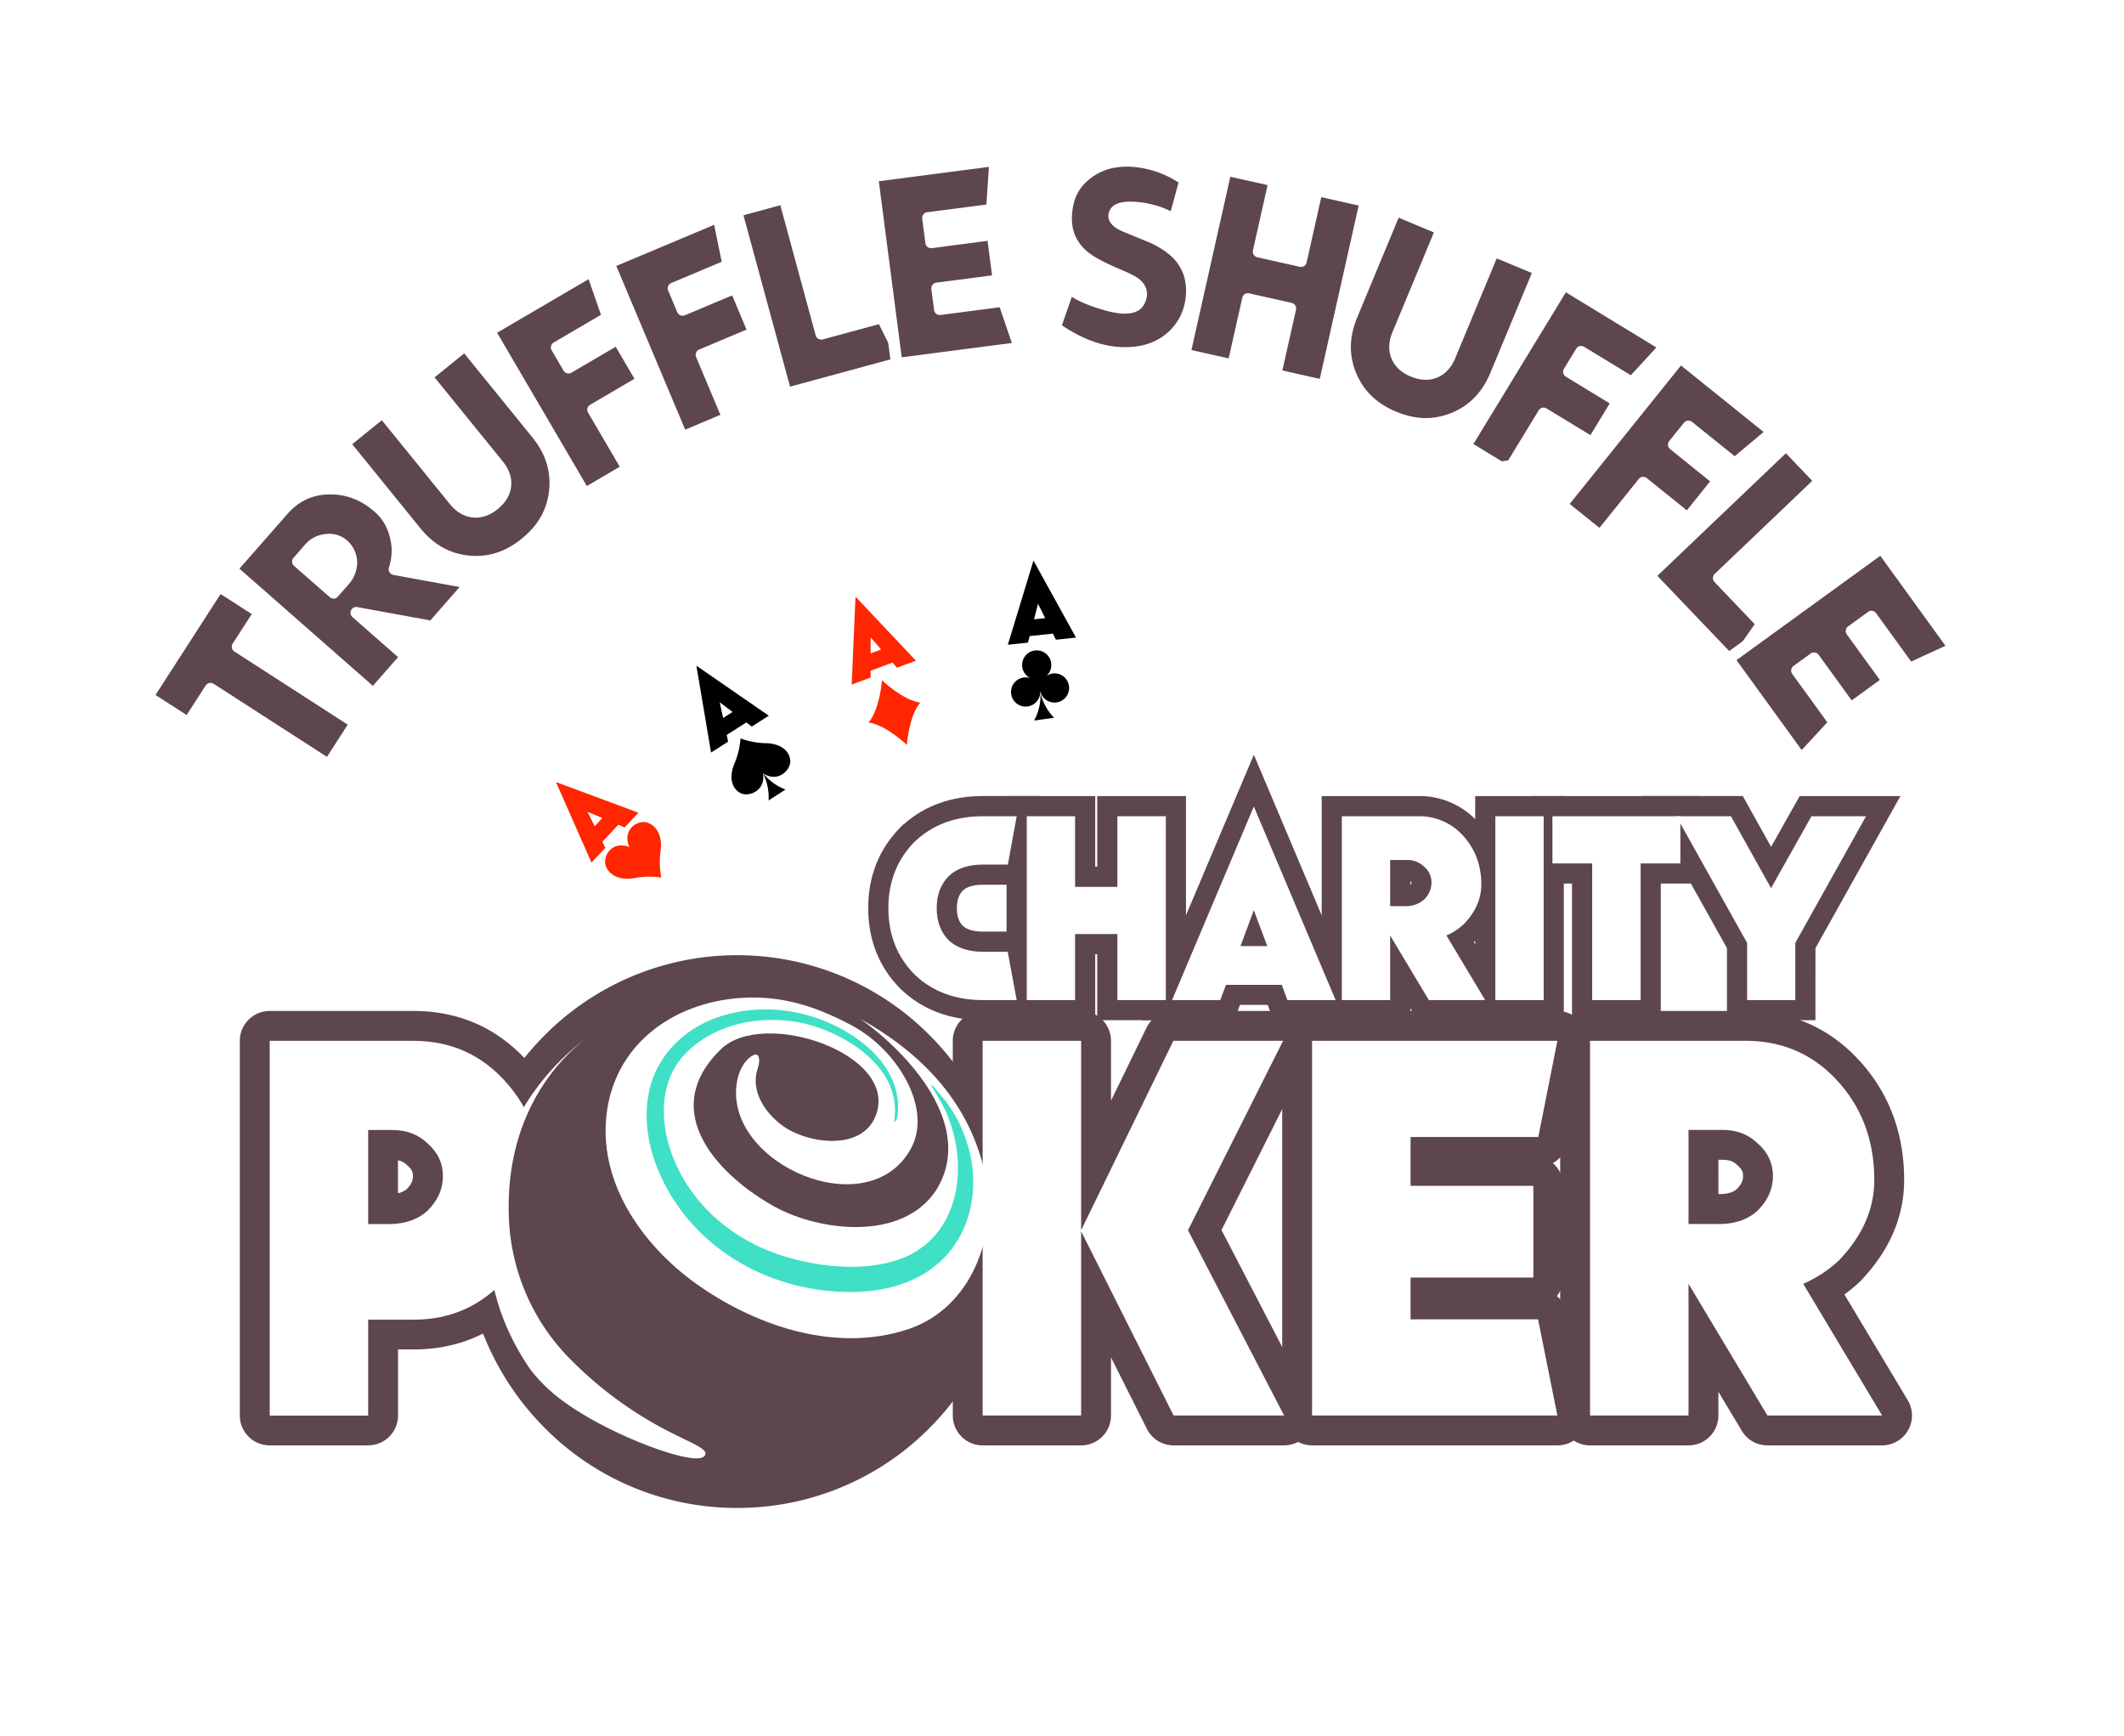 <svg xmlns="http://www.w3.org/2000/svg" xmlns:xlink="http://www.w3.org/1999/xlink" viewBox="0 0 1290.81 1054.6"><defs><style>.cls-1{isolation:isolate;}.cls-2{clip-path:url(#clip-path);}.cls-3{fill:none;}.cls-4{clip-path:url(#clip-path-2);}.cls-5{mask:url(#mask);}.cls-10,.cls-14,.cls-18,.cls-22,.cls-25,.cls-29,.cls-33,.cls-37,.cls-41,.cls-45,.cls-48,.cls-52,.cls-56,.cls-6,.cls-60,.cls-64,.cls-68,.cls-72,.cls-75,.cls-79,.cls-82,.cls-88{mix-blend-mode:multiply;}.cls-6{fill:url(#linear-gradient);}.cls-7{clip-path:url(#clip-path-3);}.cls-8{clip-path:url(#clip-path-4);}.cls-9{mask:url(#mask-2);}.cls-10{fill:url(#linear-gradient-2);}.cls-11{clip-path:url(#clip-path-5);}.cls-12{clip-path:url(#clip-path-6);}.cls-13{mask:url(#mask-3);}.cls-14{fill:url(#radial-gradient);}.cls-15{clip-path:url(#clip-path-7);}.cls-16{clip-path:url(#clip-path-8);}.cls-17{mask:url(#mask-4);}.cls-18{fill:url(#radial-gradient-2);}.cls-19{clip-path:url(#clip-path-9);}.cls-20{clip-path:url(#clip-path-10);}.cls-21{mask:url(#mask-5);}.cls-22{fill:url(#radial-gradient-3);}.cls-23{clip-path:url(#clip-path-11);}.cls-24{mask:url(#mask-6);}.cls-25{fill:url(#radial-gradient-4);}.cls-26{clip-path:url(#clip-path-12);}.cls-27{clip-path:url(#clip-path-13);}.cls-28{mask:url(#mask-7);}.cls-29{fill:url(#radial-gradient-5);}.cls-30{clip-path:url(#clip-path-14);}.cls-31{clip-path:url(#clip-path-15);}.cls-32{mask:url(#mask-8);}.cls-33{fill:url(#linear-gradient-3);}.cls-34{clip-path:url(#clip-path-16);}.cls-35{clip-path:url(#clip-path-17);}.cls-36{mask:url(#mask-9);}.cls-37{fill:url(#radial-gradient-6);}.cls-38{clip-path:url(#clip-path-18);}.cls-39{clip-path:url(#clip-path-19);}.cls-40{mask:url(#mask-10);}.cls-41{fill:url(#radial-gradient-7);}.cls-42{clip-path:url(#clip-path-20);}.cls-43{clip-path:url(#clip-path-21);}.cls-44{mask:url(#mask-11);}.cls-45{fill:url(#radial-gradient-8);}.cls-46{clip-path:url(#clip-path-22);}.cls-47{mask:url(#mask-12);}.cls-48{fill:url(#radial-gradient-9);}.cls-49{clip-path:url(#clip-path-23);}.cls-50{clip-path:url(#clip-path-24);}.cls-51{mask:url(#mask-13);}.cls-52{fill:url(#linear-gradient-4);}.cls-53{clip-path:url(#clip-path-25);}.cls-54{clip-path:url(#clip-path-26);}.cls-55{mask:url(#mask-14);}.cls-56{fill:url(#radial-gradient-10);}.cls-57{clip-path:url(#clip-path-27);}.cls-58{clip-path:url(#clip-path-28);}.cls-59{mask:url(#mask-15);}.cls-60{fill:url(#radial-gradient-11);}.cls-61{clip-path:url(#clip-path-29);}.cls-62{clip-path:url(#clip-path-30);}.cls-63{mask:url(#mask-16);}.cls-64{fill:url(#radial-gradient-12);}.cls-65{clip-path:url(#clip-path-31);}.cls-66{clip-path:url(#clip-path-32);}.cls-67{mask:url(#mask-17);}.cls-68{fill:url(#radial-gradient-13);}.cls-69{clip-path:url(#clip-path-33);}.cls-70{clip-path:url(#clip-path-34);}.cls-71{mask:url(#mask-18);}.cls-72{fill:url(#radial-gradient-14);}.cls-73{clip-path:url(#clip-path-35);}.cls-74{mask:url(#mask-19);}.cls-75{fill:url(#radial-gradient-15);}.cls-76{clip-path:url(#clip-path-36);}.cls-77{clip-path:url(#clip-path-37);}.cls-78{mask:url(#mask-20);}.cls-79{fill:url(#radial-gradient-16);}.cls-80{clip-path:url(#clip-path-38);}.cls-81{mask:url(#mask-21);}.cls-82{fill:url(#radial-gradient-17);}.cls-83{clip-path:url(#clip-path-39);}.cls-84{fill:#5e464d;}.cls-85{clip-path:url(#clip-path-41);}.cls-86{fill:#fff;}.cls-87{mask:url(#mask-22);}.cls-89{clip-path:url(#clip-path-42);}.cls-90{clip-path:url(#clip-path-43);}.cls-91{fill:url(#linear-gradient-5);}.cls-92{mask:url(#mask-23);}.cls-93{clip-path:url(#clip-path-44);}.cls-94{clip-path:url(#clip-path-45);}.cls-95{fill:url(#radial-gradient-18);}.cls-96{mask:url(#mask-24);}.cls-97{clip-path:url(#clip-path-46);}.cls-98{clip-path:url(#clip-path-47);}.cls-99{fill:url(#radial-gradient-19);}.cls-100{mask:url(#mask-25);}.cls-101{mix-blend-mode:screen;}.cls-102{clip-path:url(#clip-path-48);}.cls-103{clip-path:url(#clip-path-49);}.cls-104{fill:url(#radial-gradient-20);}.cls-105{mask:url(#mask-26);}.cls-106{clip-path:url(#clip-path-50);}.cls-107{clip-path:url(#clip-path-51);}.cls-108{fill:url(#radial-gradient-21);}.cls-109{fill:#ff2601;}.cls-110{mask:url(#mask-27);}.cls-111{clip-path:url(#clip-path-52);}.cls-112{clip-path:url(#clip-path-53);}.cls-113{fill:url(#linear-gradient-6);}.cls-114{mask:url(#mask-28);}.cls-115{clip-path:url(#clip-path-54);}.cls-116{clip-path:url(#clip-path-55);}.cls-117{fill:url(#radial-gradient-22);}.cls-118{mask:url(#mask-29);}.cls-119{clip-path:url(#clip-path-56);}.cls-120{clip-path:url(#clip-path-57);}.cls-121{fill:url(#radial-gradient-23);}.cls-122{mask:url(#mask-30);}.cls-123{clip-path:url(#clip-path-58);}.cls-124{clip-path:url(#clip-path-59);}.cls-125{fill:url(#radial-gradient-24);}.cls-126{mask:url(#mask-31);}.cls-127{clip-path:url(#clip-path-60);}.cls-128{clip-path:url(#clip-path-61);}.cls-129{fill:url(#radial-gradient-25);}.cls-130{mask:url(#mask-32);}.cls-131{clip-path:url(#clip-path-62);}.cls-132{clip-path:url(#clip-path-63);}.cls-133{fill:url(#linear-gradient-7);}.cls-134{mask:url(#mask-33);}.cls-135{clip-path:url(#clip-path-64);}.cls-136{clip-path:url(#clip-path-65);}.cls-137{fill:url(#radial-gradient-26);}.cls-138{mask:url(#mask-34);}.cls-139{clip-path:url(#clip-path-66);}.cls-140{clip-path:url(#clip-path-67);}.cls-141{fill:url(#radial-gradient-27);}.cls-142{mask:url(#mask-35);}.cls-143{clip-path:url(#clip-path-68);}.cls-144{clip-path:url(#clip-path-69);}.cls-145{fill:url(#radial-gradient-28);}.cls-146{mask:url(#mask-36);}.cls-147{clip-path:url(#clip-path-70);}.cls-148{clip-path:url(#clip-path-71);}.cls-149{fill:url(#radial-gradient-29);}.cls-150{mask:url(#mask-37);}.cls-151{clip-path:url(#clip-path-72);}.cls-152{clip-path:url(#clip-path-73);}.cls-153{fill:url(#linear-gradient-8);}.cls-154{mask:url(#mask-38);}.cls-155{clip-path:url(#clip-path-74);}.cls-156{clip-path:url(#clip-path-75);}.cls-157{mask:url(#mask-39);}.cls-158{clip-path:url(#clip-path-76);}.cls-159{clip-path:url(#clip-path-77);}.cls-160{mask:url(#mask-40);}.cls-161{clip-path:url(#clip-path-78);}.cls-162{clip-path:url(#clip-path-79);}.cls-163{mask:url(#mask-41);}.cls-164{clip-path:url(#clip-path-80);}.cls-165{clip-path:url(#clip-path-81);}.cls-166{mask:url(#mask-42);}.cls-167{clip-path:url(#clip-path-82);}.cls-168{clip-path:url(#clip-path-83);}.cls-169{fill:url(#radial-gradient-30);}.cls-170{clip-path:url(#clip-path-84);}.cls-171{clip-path:url(#clip-path-85);}.cls-172{fill:#3fe0c5;}.cls-173{filter:url(#luminosity-noclip-42);}.cls-174{filter:url(#luminosity-noclip-41);}.cls-175{filter:url(#luminosity-noclip-40);}.cls-176{filter:url(#luminosity-noclip-39);}.cls-177{filter:url(#luminosity-noclip-38);}.cls-178{filter:url(#luminosity-noclip-37);}.cls-179{filter:url(#luminosity-noclip-36);}.cls-180{filter:url(#luminosity-noclip-35);}.cls-181{filter:url(#luminosity-noclip-34);}.cls-182{filter:url(#luminosity-noclip-33);}.cls-183{filter:url(#luminosity-noclip-32);}.cls-184{filter:url(#luminosity-noclip-31);}.cls-185{filter:url(#luminosity-noclip-30);}.cls-186{filter:url(#luminosity-noclip-29);}.cls-187{filter:url(#luminosity-noclip-28);}.cls-188{filter:url(#luminosity-noclip-27);}.cls-189{filter:url(#luminosity-noclip-26);}.cls-190{filter:url(#luminosity-noclip-25);}.cls-191{filter:url(#luminosity-noclip-24);}.cls-192{filter:url(#luminosity-noclip-23);}.cls-193{filter:url(#luminosity-noclip-22);}.cls-194{filter:url(#luminosity-noclip-21);}.cls-195{filter:url(#luminosity-noclip-20);}.cls-196{filter:url(#luminosity-noclip-19);}.cls-197{filter:url(#luminosity-noclip-18);}.cls-198{filter:url(#luminosity-noclip-17);}.cls-199{filter:url(#luminosity-noclip-16);}.cls-200{filter:url(#luminosity-noclip-15);}.cls-201{filter:url(#luminosity-noclip-14);}.cls-202{filter:url(#luminosity-noclip-13);}.cls-203{filter:url(#luminosity-noclip-12);}.cls-204{filter:url(#luminosity-noclip-11);}.cls-205{filter:url(#luminosity-noclip-10);}.cls-206{filter:url(#luminosity-noclip-9);}.cls-207{filter:url(#luminosity-noclip-8);}.cls-208{filter:url(#luminosity-noclip-7);}.cls-209{filter:url(#luminosity-noclip-6);}.cls-210{filter:url(#luminosity-noclip-5);}.cls-211{filter:url(#luminosity-noclip-4);}.cls-212{filter:url(#luminosity-noclip-3);}.cls-213{filter:url(#luminosity-noclip-2);}.cls-214{filter:url(#luminosity-noclip);}</style><clipPath id="clip-path"><rect class="cls-3" x="230.3" y="127.35" width="605.43" height="601.24"/></clipPath><clipPath id="clip-path-2"><path class="cls-3" d="M465.7,131l-.52.54h0L233.54,372.68s-9.47,10.41,4,23.3l12.88,12.38-.09-.07L566.56,712.06l0,0,10.35,10c13.42,12.89,23.44,3,23.44,3l.52-.54,0,0L711.67,609.06l9.48-9.87L832.49,483.27a14.51,14.51,0,0,0,3.23-8.47c.18-4-1.31-9.19-7.19-14.83L737,372.09,580.63,221.86,489.14,134c-5.3-5.09-10.07-6.63-13.9-6.63A14.49,14.49,0,0,0,465.7,131"/></clipPath><filter id="luminosity-noclip" x="91.64" y="-8512" width="876.7" height="32766" filterUnits="userSpaceOnUse" color-interpolation-filters="sRGB"><feFlood flood-color="#fff" result="bg"/><feBlend in="SourceGraphic" in2="bg"/></filter><mask id="mask" x="91.64" y="-8512" width="876.7" height="32766" maskUnits="userSpaceOnUse"><g class="cls-214"/></mask><linearGradient id="linear-gradient" x1="2094.38" y1="17" x2="2095.38" y2="17" gradientTransform="translate(-6661.25 886371.85) rotate(-90) scale(422.93)" gradientUnits="userSpaceOnUse"><stop offset="0" stop-color="#231f20"/><stop offset="0.1" stop-color="#231f20"/><stop offset="1" stop-color="#fff"/></linearGradient><clipPath id="clip-path-3"><rect class="cls-3" x="313.31" y="116.19" width="569.77" height="612.55"/></clipPath><clipPath id="clip-path-4"><path class="cls-3" d="M599.57,117.93l-.63.41h0L465,205.77l-7.69,5-138.38,90.3s-11.56,8-1.39,23.6l9.76,14.95-.07-.08L566.84,706.8s0,0,0,0l7.84,12c10.17,15.58,22.16,8.22,22.16,8.22l134.6-87.84,11.46-7.48L877.5,543.84a14.64,14.64,0,0,0,5.07-15.49,26.37,26.37,0,0,0-3.67-8.1L809.57,414,691.05,232.39,621.72,126.15c-5.23-8-10.94-10-15.25-10a14.29,14.29,0,0,0-6.9,1.74"/></clipPath><filter id="luminosity-noclip-2" x="247.87" y="-8512" width="696.66" height="32766" filterUnits="userSpaceOnUse" color-interpolation-filters="sRGB"><feFlood flood-color="#fff" result="bg"/><feBlend in="SourceGraphic" in2="bg"/></filter><mask id="mask-2" x="247.87" y="-8512" width="696.66" height="32766" maskUnits="userSpaceOnUse"><g class="cls-213"/></mask><linearGradient id="linear-gradient-2" x1="2096.5" y1="16.69" x2="2097.5" y2="16.69" gradientTransform="translate(-4542.65 645903.74) rotate(-90) scale(307.87)" xlink:href="#linear-gradient"/><clipPath id="clip-path-5"><rect class="cls-3" x="461.57" y="342.74" width="425.94" height="387.84"/></clipPath><clipPath id="clip-path-6"><path class="cls-3" d="M641.44,423.64Q551.5,481.78,461.57,539.93L578.24,720.54c10.1,15.64,22.12,8.33,22.12,8.33L881.88,547s11.6-8,1.5-23.57L766.65,342.74l-125.21,80.9"/></clipPath><filter id="luminosity-noclip-3" x="282.24" y="-8512" width="790.57" height="32766" filterUnits="userSpaceOnUse" color-interpolation-filters="sRGB"><feFlood flood-color="#fff" result="bg"/><feBlend in="SourceGraphic" in2="bg"/></filter><mask id="mask-3" x="282.24" y="-8512" width="790.57" height="32766" maskUnits="userSpaceOnUse"><g class="cls-212"/></mask><radialGradient id="radial-gradient" cx="2087.01" cy="19.39" r="1" gradientTransform="matrix(735.58, 0, 0, 735.58, -1534486.02, -14289.61)" gradientUnits="userSpaceOnUse"><stop offset="0" stop-color="#231f20"/><stop offset="0.62" stop-color="#231f20"/><stop offset="0.76" stop-color="#252122"/><stop offset="0.81" stop-color="#2c2829"/><stop offset="0.85" stop-color="#383435"/><stop offset="0.88" stop-color="#484546"/><stop offset="0.91" stop-color="#5e5b5c"/><stop offset="0.93" stop-color="#7a7778"/><stop offset="0.95" stop-color="#9a9899"/><stop offset="0.97" stop-color="#c0bebf"/><stop offset="0.99" stop-color="#e9e8e8"/><stop offset="1" stop-color="#fff"/></radialGradient><clipPath id="clip-path-7"><rect class="cls-3" x="592.66" y="118.11" width="294.85" height="612.46"/></clipPath><clipPath id="clip-path-8"><path class="cls-3" d="M605.92,119.82l-.63.41s12-7.32,22.11,8.29l68.74,106.4,117.5,181.91,68.74,106.4c10.08,15.61-1.54,23.57-1.54,23.57L745.7,634.1l-11.5,7.43L599,728.84a14.15,14.15,0,0,1-6.38,1.7,14.45,14.45,0,0,0,7.7-1.67l135-87.22,11.49-7.42,135-87.22s11.6-8,1.5-23.58L814.55,416.87,696.87,234.7,628,128.14c-5.21-8.08-10.95-10-15.27-10a14.23,14.23,0,0,0-6.84,1.71"/></clipPath><filter id="luminosity-noclip-4" x="311.03" y="-8512" width="864.09" height="32766" filterUnits="userSpaceOnUse" color-interpolation-filters="sRGB"><feFlood flood-color="#fff" result="bg"/><feBlend in="SourceGraphic" in2="bg"/></filter><mask id="mask-4" x="311.03" y="-8512" width="864.09" height="32766" maskUnits="userSpaceOnUse"><g class="cls-211"/></mask><radialGradient id="radial-gradient-2" cx="2086.24" cy="19.24" r="1" gradientTransform="matrix(585.13, 0, 0, 585.13, -1220298.36, -11161.9)" xlink:href="#linear-gradient"/><clipPath id="clip-path-9"><rect class="cls-3" x="318.76" y="118.12" width="294.85" height="612.46"/></clipPath><clipPath id="clip-path-10"><path class="cls-3" d="M605.92,119.82,470.9,207l-11.49,7.43-135,87.21s-11.6,7.95-1.51,23.59l68.84,106.55L509.4,614l68.84,106.56c10.1,15.64,22.12,8.33,22.12,8.33l.63-.41s-12,7.32-22.11-8.29L510.14,613.76,392.63,431.86,323.9,325.45c-10.09-15.61,1.53-23.56,1.53-23.56l135.15-87.31,11.5-7.43,135.15-87.31a14.36,14.36,0,0,1,6.38-1.7l-.84,0a14.36,14.36,0,0,0-6.85,1.7"/></clipPath><filter id="luminosity-noclip-5" x="31.09" y="-8512" width="864.23" height="32766" filterUnits="userSpaceOnUse" color-interpolation-filters="sRGB"><feFlood flood-color="#fff" result="bg"/><feBlend in="SourceGraphic" in2="bg"/></filter><mask id="mask-5" x="31.09" y="-8512" width="864.23" height="32766" maskUnits="userSpaceOnUse"><g class="cls-210"/></mask><radialGradient id="radial-gradient-3" cx="2085.59" cy="19.1" r="1" gradientTransform="matrix(498.37, 0, 0, 498.37, -1038902.27, -9125.69)" gradientUnits="userSpaceOnUse"><stop offset="0" stop-color="#231f20"/><stop offset="0.02" stop-color="#3d393a"/><stop offset="0.07" stop-color="#656263"/><stop offset="0.12" stop-color="#8a8888"/><stop offset="0.17" stop-color="#aaa8a9"/><stop offset="0.23" stop-color="#c5c4c4"/><stop offset="0.3" stop-color="#dadada"/><stop offset="0.38" stop-color="#ebebeb"/><stop offset="0.48" stop-color="#f6f6f6"/><stop offset="0.62" stop-color="#fdfdfd"/><stop offset="1" stop-color="#fff"/></radialGradient><clipPath id="clip-path-11"><path class="cls-3" d="M570.47,708.53h0c-.28-.88-.56-1.76-.83-2.63l-59.91-92.75L337.45,346.46l-4.93-6.28Z"/></clipPath><filter id="luminosity-noclip-6" x="164.62" y="-8512" width="573.74" height="32766" filterUnits="userSpaceOnUse" color-interpolation-filters="sRGB"><feFlood flood-color="#fff" result="bg"/><feBlend in="SourceGraphic" in2="bg"/></filter><mask id="mask-6" x="164.62" y="-8512" width="573.74" height="32766" maskUnits="userSpaceOnUse"><g class="cls-209"/></mask><radialGradient id="radial-gradient-4" cx="2093.73" cy="19.24" r="1" gradientTransform="matrix(-589.41, 0, 0, 589.41, 1234893.24, -11072.5)" xlink:href="#linear-gradient"/><clipPath id="clip-path-12"><rect class="cls-3" x="427.45" y="311.31" width="413.64" height="417.87"/></clipPath><clipPath id="clip-path-13"><path class="cls-3" d="M575.35,419.12q-74,77.46-147.9,154.93L582.94,722.58c13.46,12.85,23.45,2.95,23.45,2.95l231.5-242.35s9.43-10.43-4-23.29L678.3,311.31q-51.48,53.9-102.95,107.81"/></clipPath><filter id="luminosity-noclip-7" x="215.61" y="-8512" width="843.54" height="32766" filterUnits="userSpaceOnUse" color-interpolation-filters="sRGB"><feFlood flood-color="#fff" result="bg"/><feBlend in="SourceGraphic" in2="bg"/></filter><mask id="mask-7" x="215.61" y="-8512" width="843.54" height="32766" maskUnits="userSpaceOnUse"><g class="cls-208"/></mask><radialGradient id="radial-gradient-5" cx="2087.23" cy="18.71" r="1" gradientTransform="translate(-1534356.08 -13803.06) scale(735.42)" xlink:href="#radial-gradient"/><clipPath id="clip-path-14"><rect class="cls-3" x="408.79" y="134.12" width="508.19" height="594.59"/></clipPath><clipPath id="clip-path-15"><path class="cls-3" d="M731.27,134.65l-.7.26h0L417.16,251.52s-13.05,5.26-6.56,22.7L416.83,291l0-.1,152.91,411v0l5,13.46c6.49,17.44,19.8,12.89,19.8,12.89l.71-.26h0L757,667.71l1-.36L908.61,611.3a14.17,14.17,0,0,0,5.25-4.18c2.69-3.43,4.76-9.26,1.31-18.52L870.93,469.7,795.31,266.44l-44.24-118.9c-4.26-11.46-11.48-13.42-15.92-13.42a13.21,13.21,0,0,0-3.88.53"/></clipPath><filter id="luminosity-noclip-8" x="138" y="-8512" width="1046.74" height="32766" filterUnits="userSpaceOnUse" color-interpolation-filters="sRGB"><feFlood flood-color="#fff" result="bg"/><feBlend in="SourceGraphic" in2="bg"/></filter><mask id="mask-8" x="138" y="-8512" width="1046.74" height="32766" maskUnits="userSpaceOnUse"><g class="cls-207"/></mask><linearGradient id="linear-gradient-3" x1="2094.16" y1="14.52" x2="2095.16" y2="14.52" gradientTransform="matrix(0, -326.31, 326.31, 0, -4076.91, 683843.58)" xlink:href="#linear-gradient"/><clipPath id="clip-path-16"><rect class="cls-3" x="507.41" y="386.28" width="418.19" height="344.55"/></clipPath><clipPath id="clip-path-17"><path class="cls-3" d="M707.27,439.87l-199.86,77,77.28,200.66c6.69,17.36,19.94,12.67,19.94,12.67L917.39,609.8s13-5.41,6.3-22.77L846.38,386.28,707.27,439.87"/></clipPath><filter id="luminosity-noclip-9" x="390.49" y="-8512" width="656.82" height="32766" filterUnits="userSpaceOnUse" color-interpolation-filters="sRGB"><feFlood flood-color="#fff" result="bg"/><feBlend in="SourceGraphic" in2="bg"/></filter><mask id="mask-9" x="390.49" y="-8512" width="656.82" height="32766" maskUnits="userSpaceOnUse"><g class="cls-206"/></mask><radialGradient id="radial-gradient-6" cx="2086.95" cy="20.02" r="1" gradientTransform="translate(-1534075.43 -14724.6) scale(735.42)" xlink:href="#radial-gradient"/><clipPath id="clip-path-18"><rect class="cls-3" x="596.76" y="134.63" width="328.84" height="596.2"/></clipPath><clipPath id="clip-path-19"><path class="cls-3" d="M734.62,135.2l-.69.28s13.26-4.71,19.94,12.63L799.4,266.33l77.82,202.09,45.53,118.21c6.67,17.34-6.32,22.76-6.32,22.76L766.28,667.21l-12.78,4.92L603.35,730a14.27,14.27,0,0,1-6.59.36,14.44,14.44,0,0,0,7.87-.06l150-57.77,12.77-4.91,150-57.77s13-5.41,6.3-22.77L878.1,468.64,800.16,266.26,754.57,147.88c-4.34-11.28-11.45-13.25-15.91-13.25a13.48,13.48,0,0,0-4,.57"/></clipPath><filter id="luminosity-noclip-10" x="395.3" y="-8512" width="736.53" height="32766" filterUnits="userSpaceOnUse" color-interpolation-filters="sRGB"><feFlood flood-color="#fff" result="bg"/><feBlend in="SourceGraphic" in2="bg"/></filter><mask id="mask-10" x="395.3" y="-8512" width="736.53" height="32766" maskUnits="userSpaceOnUse"><g class="cls-205"/></mask><radialGradient id="radial-gradient-7" cx="2086.16" cy="20.02" r="1" gradientTransform="matrix(585.12, 0, 0, 585.12, -1220186.74, -11570.11)" xlink:href="#linear-gradient"/><clipPath id="clip-path-20"><rect class="cls-3" x="413.65" y="134.63" width="328.84" height="596.19"/></clipPath><clipPath id="clip-path-21"><path class="cls-3" d="M734.62,135.2,584.63,193l-12.77,4.91-150,57.77s-13,5.41-6.29,22.78l45.59,118.38L539.1,599.19l45.59,118.39c6.69,17.36,19.94,12.67,19.94,12.67l.7-.27s-13.27,4.7-20-12.64L539.86,599.13,462,397,416.51,278.82c-6.68-17.34,6.32-22.75,6.32-22.75L573,198.24l12.77-4.92L735.91,135.5a14.24,14.24,0,0,1,6.59-.36,14.69,14.69,0,0,0-3.85-.51,13.37,13.37,0,0,0-4,.57"/></clipPath><filter id="luminosity-noclip-11" x="207.51" y="-8512" width="736.35" height="32766" filterUnits="userSpaceOnUse" color-interpolation-filters="sRGB"><feFlood flood-color="#fff" result="bg"/><feBlend in="SourceGraphic" in2="bg"/></filter><mask id="mask-11" x="207.51" y="-8512" width="736.35" height="32766" maskUnits="userSpaceOnUse"><g class="cls-204"/></mask><radialGradient id="radial-gradient-8" cx="2085.5" cy="20.02" gradientTransform="translate(-1038765.83 -9618.89) scale(498.37)" xlink:href="#radial-gradient-3"/><clipPath id="clip-path-22"><path class="cls-3" d="M421.94,295,579.53,704.23l-.27-2.75-39.67-103L425.48,302.15Z"/></clipPath><filter id="luminosity-noclip-12" x="284.7" y="-8512" width="432.07" height="32766" filterUnits="userSpaceOnUse" color-interpolation-filters="sRGB"><feFlood flood-color="#fff" result="bg"/><feBlend in="SourceGraphic" in2="bg"/></filter><mask id="mask-12" x="284.7" y="-8512" width="432.07" height="32766" maskUnits="userSpaceOnUse"><g class="cls-203"/></mask><radialGradient id="radial-gradient-9" cx="2093.83" cy="20.02" r="1" gradientTransform="matrix(-585.94, 0, 0, 585.94, 1227729.99, -11487.39)" xlink:href="#linear-gradient"/><clipPath id="clip-path-23"><rect class="cls-3" x="514.93" y="180.06" width="425.79" height="550.28"/></clipPath><clipPath id="clip-path-24"><path class="cls-3" d="M858.44,180.09l-.58.09-158.6,22.25-10.15,1.43L526.54,226.67s-13.87,2.33-11.29,20.77l2.49,17.69,0-.11,60.94,434.27a.09.09,0,0,0,0,0l2,14.22c2.59,18.43,16.57,16.85,16.57,16.85L756.39,708l6.77-1,166-23.28a14.53,14.53,0,0,0,9.82-7.78c1.48-3,2.28-7.23,1.47-13L922.77,537.35,892.63,322.58,875,197c-2.21-15.74-12.73-16.89-15.75-16.89-.52,0-.81,0-.81,0"/></clipPath><filter id="luminosity-noclip-13" x="236.77" y="-8512" width="980.34" height="32766" filterUnits="userSpaceOnUse" color-interpolation-filters="sRGB"><feFlood flood-color="#fff" result="bg"/><feBlend in="SourceGraphic" in2="bg"/></filter><mask id="mask-13" x="236.77" y="-8512" width="980.34" height="32766" maskUnits="userSpaceOnUse"><g class="cls-202"/></mask><linearGradient id="linear-gradient-4" x1="2092.91" y1="13.26" x2="2093.91" y2="13.26" gradientTransform="translate(-3327.38 640367.5) rotate(-90) scale(305.75)" xlink:href="#linear-gradient"/><clipPath id="clip-path-25"><rect class="cls-3" x="553.8" y="453.15" width="389.59" height="279.74"/></clipPath><clipPath id="clip-path-26"><path class="cls-3" d="M766,473.57Q659.88,488.26,553.8,503l29.44,213c2.54,18.43,16.52,16.89,16.52,16.89l332-45.88s13.87-2.31,11.32-20.74L913.64,453.15,766,473.57"/></clipPath><filter id="luminosity-noclip-14" x="515.66" y="-8512" width="468.11" height="32766" filterUnits="userSpaceOnUse" color-interpolation-filters="sRGB"><feFlood flood-color="#fff" result="bg"/><feBlend in="SourceGraphic" in2="bg"/></filter><mask id="mask-14" x="515.66" y="-8512" width="468.11" height="32766" maskUnits="userSpaceOnUse"><g class="cls-201"/></mask><radialGradient id="radial-gradient-10" cx="2087.03" cy="20.71" r="1" gradientTransform="matrix(735.41, 0, 0, 735.41, -1534087.1, -15203.02)" xlink:href="#radial-gradient"/><clipPath id="clip-path-27"><rect class="cls-3" x="518.51" y="183.16" width="392.31" height="299.18"/></clipPath><clipPath id="clip-path-28"><path class="cls-3" d="M862.14,183.19l-332,45.88s-13.88,2.3-11.33,20.74l17.36,125.66L551,482.34l90.86-12.49q130.92-18,261.83-36.11l7.18-1L878.67,200.08c-2.18-15.78-12.75-16.92-15.74-16.92-.5,0-.79,0-.79,0"/></clipPath><filter id="luminosity-noclip-15" x="475.7" y="-8512" width="475.69" height="32766" filterUnits="userSpaceOnUse" color-interpolation-filters="sRGB"><feFlood flood-color="#fff" result="bg"/><feBlend in="SourceGraphic" in2="bg"/></filter><mask id="mask-15" x="475.7" y="-8512" width="475.69" height="32766" maskUnits="userSpaceOnUse"><g class="cls-200"/></mask><radialGradient id="radial-gradient-11" cx="2085.86" cy="20.99" r="1" gradientTransform="translate(-1098477.26 -10388.97) scale(526.97)" gradientUnits="userSpaceOnUse"><stop offset="0" stop-color="#231f20"/><stop offset="0.62" stop-color="#231f20"/><stop offset="0.71" stop-color="#252122"/><stop offset="0.77" stop-color="#2d292a"/><stop offset="0.81" stop-color="#3b3738"/><stop offset="0.85" stop-color="#4e4b4c"/><stop offset="0.89" stop-color="#676565"/><stop offset="0.92" stop-color="#868484"/><stop offset="0.95" stop-color="#aba9aa"/><stop offset="0.98" stop-color="#d4d3d3"/><stop offset="1" stop-color="#fff"/></radialGradient><clipPath id="clip-path-29"><rect class="cls-3" x="592.08" y="183.16" width="351.31" height="549.73"/></clipPath><clipPath id="clip-path-30"><path class="cls-3" d="M862.14,183.19l-.74.1s14-1.55,16.53,16.86l17.35,125.49,29.64,214.52,17.34,125.48c2.55,18.41-11.34,20.71-11.34,20.71l-159.39,22L758,710.25l-159.38,22a14.28,14.28,0,0,1-6.51-1.16,14.47,14.47,0,0,0,7.68,1.74l159.23-22L772.54,709l159.22-22s13.87-2.31,11.33-20.74L925.72,540.57,896,325.74,878.67,200.08c-2.18-15.79-12.75-16.92-15.74-16.92-.5,0-.79,0-.79,0"/></clipPath><filter id="luminosity-noclip-16" x="517.3" y="-8512" width="503.13" height="32766" filterUnits="userSpaceOnUse" color-interpolation-filters="sRGB"><feFlood flood-color="#fff" result="bg"/><feBlend in="SourceGraphic" in2="bg"/></filter><mask id="mask-16" x="517.3" y="-8512" width="503.13" height="32766" maskUnits="userSpaceOnUse"><g class="cls-199"/></mask><radialGradient id="radial-gradient-12" cx="2086.27" cy="20.9" r="1" gradientTransform="matrix(585.12, 0, 0, 585.12, -1220192.07, -12028.03)" xlink:href="#linear-gradient"/><clipPath id="clip-path-31"><rect class="cls-3" x="518.51" y="183.16" width="351.31" height="549.73"/></clipPath><clipPath id="clip-path-32"><path class="cls-3" d="M862.14,183.19l-159.22,22-13.55,1.87-159.22,22s-13.88,2.3-11.33,20.74l17.36,125.66L565.87,590.3,583.24,716c2.54,18.43,16.53,16.89,16.53,16.89l.74-.11s-14,1.55-16.54-16.86L566.63,590.41,537,375.89,519.64,250.41C517.1,232,531,229.7,531,229.7l159.38-22,13.57-1.87,159.38-22a14.31,14.31,0,0,1,6.5,1.15,14.82,14.82,0,0,0-6.91-1.76c-.49,0-.77,0-.77,0"/></clipPath><filter id="luminosity-noclip-17" x="441.52" y="-8512" width="503.05" height="32766" filterUnits="userSpaceOnUse" color-interpolation-filters="sRGB"><feFlood flood-color="#fff" result="bg"/><feBlend in="SourceGraphic" in2="bg"/></filter><mask id="mask-17" x="441.52" y="-8512" width="503.05" height="32766" maskUnits="userSpaceOnUse"><g class="cls-198"/></mask><radialGradient id="radial-gradient-13" cx="2085.62" cy="21.05" gradientTransform="translate(-1038760.67 -10134.2) scale(498.37)" xlink:href="#radial-gradient-3"/><clipPath id="clip-path-33"><rect class="cls-3" x="469.61" y="128.25" width="371.49" height="600.7"/></clipPath><clipPath id="clip-path-34"><path class="cls-3" d="M470.13,131.89l-.52.54s10-9.91,23.43,2.92l91.61,87.5L741.24,372.44l91.6,87.49c13.44,12.84,4,23.28,4,23.28L725.7,599.56l-9.46,9.9L605.1,725.81a14.29,14.29,0,0,1-5.8,3.14,14.5,14.5,0,0,0,7.09-3.42l111-116.23,9.45-9.89,111-116.23s9.43-10.43-4-23.29l-91.73-87.62L585.3,222.47l-91.73-87.63c-5.29-5.06-10.05-6.59-13.87-6.59a14.48,14.48,0,0,0-9.57,3.64"/></clipPath><filter id="luminosity-noclip-18" x="166.71" y="-8512" width="983.5" height="32766" filterUnits="userSpaceOnUse" color-interpolation-filters="sRGB"><feFlood flood-color="#fff" result="bg"/><feBlend in="SourceGraphic" in2="bg"/></filter><mask id="mask-18" x="166.71" y="-8512" width="983.5" height="32766" maskUnits="userSpaceOnUse"><g class="cls-197"/></mask><radialGradient id="radial-gradient-14" cx="2086.52" cy="18.38" r="1" gradientTransform="translate(-1220504.64 -10669.65) scale(585.13)" xlink:href="#linear-gradient"/><clipPath id="clip-path-35"><path class="cls-3" d="M581.27,701.8l.36-2.74L566.52,589.68,523.06,275.17c-.62-2.59-1.22-5.18-1.82-7.77Z"/></clipPath><filter id="luminosity-noclip-19" x="462.33" y="-8512" width="178.21" height="32766" filterUnits="userSpaceOnUse" color-interpolation-filters="sRGB"><feFlood flood-color="#fff" result="bg"/><feBlend in="SourceGraphic" in2="bg"/></filter><mask id="mask-19" x="462.33" y="-8512" width="178.21" height="32766" maskUnits="userSpaceOnUse"><g class="cls-196"/></mask><radialGradient id="radial-gradient-15" cx="2093.72" cy="20.89" r="1" gradientTransform="matrix(-585.85, 0, 0, 585.85, 1227539.26, -12012.15)" xlink:href="#linear-gradient"/><clipPath id="clip-path-36"><rect class="cls-3" x="235.42" y="128.47" width="371.49" height="600.7"/></clipPath><clipPath id="clip-path-37"><path class="cls-3" d="M470.13,131.89l-111,116.23L349.65,258l-111,116.23s-9.44,10.43,4,23.29l91.74,87.62L491.21,635l91.73,87.63c13.46,12.85,23.45,2.95,23.45,2.95l.52-.54s-10,9.91-23.44-2.93l-91.6-87.49L335.27,485l-91.6-87.49c-13.44-12.84-4-23.28-4-23.28L350.82,257.86l9.45-9.9L471.41,131.61a14.38,14.38,0,0,1,5.81-3.14,14.44,14.44,0,0,0-7.09,3.42"/></clipPath><filter id="luminosity-noclip-20" x="-73.97" y="-8512" width="984.03" height="32766" filterUnits="userSpaceOnUse" color-interpolation-filters="sRGB"><feFlood flood-color="#fff" result="bg"/><feBlend in="SourceGraphic" in2="bg"/></filter><mask id="mask-20" x="-73.97" y="-8512" width="984.03" height="32766" maskUnits="userSpaceOnUse"><g class="cls-195"/></mask><radialGradient id="radial-gradient-16" cx="2085.92" cy="18.1" gradientTransform="matrix(498.37, 0, 0, 498.37, -1039139.67, -8610.47)" xlink:href="#radial-gradient-3"/><clipPath id="clip-path-38"><path class="cls-3" d="M572.59,712.7h0c-.48-.79-1-1.58-1.42-2.37l-79.84-76.26L261.74,414.76l-6.26-5Z"/></clipPath><filter id="luminosity-noclip-21" x="104.19" y="-8512" width="619.69" height="32766" filterUnits="userSpaceOnUse" color-interpolation-filters="sRGB"><feFlood flood-color="#fff" result="bg"/><feBlend in="SourceGraphic" in2="bg"/></filter><mask id="mask-21" x="104.19" y="-8512" width="619.69" height="32766" maskUnits="userSpaceOnUse"><g class="cls-194"/></mask><radialGradient id="radial-gradient-17" cx="2093.46" cy="18.39" r="1" gradientTransform="matrix(-587.71, 0, 0, 587.71, 1231137.16, -10502.41)" xlink:href="#linear-gradient"/><clipPath id="clip-path-39" transform="translate(73.7 93.89)"><rect class="cls-3" width="1129.19" height="837.56"/></clipPath><clipPath id="clip-path-41" transform="translate(73.7 93.89)"><rect class="cls-3" width="1129.19" height="837.56"/></clipPath><filter id="luminosity-noclip-22" x="90.27" y="-12.28" width="879.42" height="880.52" filterUnits="userSpaceOnUse" color-interpolation-filters="sRGB"><feFlood flood-color="#fff" result="bg"/><feBlend in="SourceGraphic" in2="bg"/></filter><mask id="mask-22" x="163.98" y="81.6" width="879.42" height="880.52" maskUnits="userSpaceOnUse"><g class="cls-193"><g transform="translate(73.7 93.89)"><g class="cls-1"><g class="cls-2"><g class="cls-1"><g class="cls-4"><g class="cls-5"><rect class="cls-6" x="165.51" y="65" width="728.96" height="732.2" transform="translate(-8.74 851.24) rotate(-77.08)"/></g></g></g></g></g></g></g></mask><clipPath id="clip-path-42" transform="translate(73.7 93.89)"><rect class="cls-3" x="90.27" y="-12.28" width="879.42" height="880.52"/></clipPath><clipPath id="clip-path-43" transform="translate(73.7 93.89)"><path class="cls-3" d="M465.7,131l-.52.54h0L233.54,372.68s-9.46,10.41,4,23.3l12.88,12.38-.09-.07L566.56,712.06l0,0,10.35,10c13.42,12.89,23.44,3,23.44,3l.52-.54,0,0L711.67,609.06l9.48-9.87L832.49,483.27a14.51,14.51,0,0,0,3.23-8.47c.18-4-1.31-9.19-7.19-14.83L737,372.09,580.63,221.86,489.14,134c-5.3-5.09-10.07-6.63-13.9-6.63A14.49,14.49,0,0,0,465.7,131"/></clipPath><linearGradient id="linear-gradient-5" x1="2094.38" y1="17" x2="2095.38" y2="17" gradientTransform="matrix(0, -422.93, 422.93, 0, -6661.29, 886371.85)" gradientUnits="userSpaceOnUse"><stop offset="0" stop-color="#fff"/><stop offset="0.1" stop-color="#fff"/><stop offset="1" stop-color="#b6b8ba"/></linearGradient><filter id="luminosity-noclip-23" x="215.61" y="101.6" width="843.55" height="843.55" filterUnits="userSpaceOnUse" color-interpolation-filters="sRGB"><feFlood flood-color="#fff" result="bg"/><feBlend in="SourceGraphic" in2="bg"/></filter><mask id="mask-23" x="289.31" y="195.48" width="843.55" height="843.55" maskUnits="userSpaceOnUse"><g class="cls-192"><g transform="translate(73.7 93.89)"><g class="cls-1"><g class="cls-26"><g class="cls-1"><g class="cls-27"><g class="cls-28"><rect class="cls-29" x="339.04" y="225.09" width="596.7" height="596.56" transform="translate(-181.33 622.78) rotate(-46.31)"/></g></g></g></g></g></g></g></mask><clipPath id="clip-path-44" transform="translate(73.7 93.89)"><rect class="cls-3" x="215.61" y="101.6" width="843.55" height="843.55"/></clipPath><clipPath id="clip-path-45" transform="translate(73.7 93.89)"><path class="cls-3" d="M575.35,419.12q-74,77.46-147.9,154.93L582.94,722.58c5.22,5,9.92,6.55,13.72,6.59H597a14.47,14.47,0,0,0,9.41-3.64l231.5-242.35s9.43-10.43-4-23.29L678.31,311.31q-51.48,53.9-103,107.81"/></clipPath><radialGradient id="radial-gradient-18" cx="2087.23" cy="18.71" r="1" gradientTransform="translate(-1534358.34 -13804.2) scale(735.42)" gradientUnits="userSpaceOnUse"><stop offset="0" stop-color="#fff"/><stop offset="0.62" stop-color="#fff"/><stop offset="0.79" stop-color="#fdfdfd"/><stop offset="0.86" stop-color="#f6f6f7"/><stop offset="0.91" stop-color="#eaebeb"/><stop offset="0.95" stop-color="#d9dadb"/><stop offset="0.98" stop-color="#c3c4c6"/><stop offset="1" stop-color="#b6b8ba"/></radialGradient><filter id="luminosity-noclip-24" x="166.45" y="-66.67" width="984.03" height="984.28" filterUnits="userSpaceOnUse" color-interpolation-filters="sRGB"><feFlood flood-color="#fff" result="bg"/><feBlend in="SourceGraphic" in2="bg"/></filter><mask id="mask-24" x="240.15" y="27.21" width="984.03" height="984.28" maskUnits="userSpaceOnUse"><g class="cls-191"><g transform="translate(73.7 93.89)"><g class="cls-1"><g class="cls-69"><g class="cls-1"><g class="cls-70"><g class="cls-71"><rect class="cls-72" x="308.76" y="79.73" width="699.42" height="692" transform="translate(-104.21 607.83) rotate(-46.31)"/></g></g></g></g></g></g></g></mask><clipPath id="clip-path-46" transform="translate(73.7 93.89)"><rect class="cls-3" x="166.45" y="-66.67" width="984.03" height="984.28"/></clipPath><clipPath id="clip-path-47" transform="translate(73.7 93.89)"><path class="cls-3" d="M479.56,128.25a14.43,14.43,0,0,0-9.43,3.64l-.52.54s10-9.91,23.43,2.92l91.6,87.5,156.6,149.59,91.6,87.49c13.44,12.84,4,23.28,4,23.28L725.7,599.56l-9.46,9.9L605.1,725.81a14.28,14.28,0,0,1-5.81,3.14,14.51,14.51,0,0,0,7.1-3.42l111-116.23,9.45-9.89,111-116.23a14.51,14.51,0,0,0,3.21-8.93V474c0-3.91-1.7-8.78-7.24-14.07l-91.73-87.62L585.3,222.46l-91.73-87.62c-5.23-5-9.94-6.56-13.74-6.59Z"/></clipPath><radialGradient id="radial-gradient-19" cx="2086.52" cy="18.38" r="1" gradientTransform="translate(-1220504.8 -10669.3) scale(585.13)" xlink:href="#linear-gradient-5"/><filter id="luminosity-noclip-25" x="-73.97" y="-60.18" width="984.03" height="984.28" filterUnits="userSpaceOnUse" color-interpolation-filters="sRGB"><feFlood flood-color="#fff" result="bg"/><feBlend in="SourceGraphic" in2="bg"/></filter><mask id="mask-25" x="-0.27" y="33.7" width="984.03" height="984.28" maskUnits="userSpaceOnUse"><g class="cls-190"><g transform="translate(73.7 93.89)"><g class="cls-1"><g class="cls-76"><g class="cls-1"><g class="cls-77"><g class="cls-78"><rect class="cls-79" x="68.15" y="85.77" width="699.8" height="692.37" transform="translate(-183.06 435.9) rotate(-46.31)"/></g></g></g></g></g></g></g></mask><clipPath id="clip-path-48" transform="translate(73.7 93.89)"><rect class="cls-3" x="-73.97" y="-60.18" width="984.03" height="984.27"/></clipPath><clipPath id="clip-path-49" transform="translate(73.7 93.89)"><path class="cls-3" d="M470.13,131.89l-111,116.23L349.65,258l-111,116.23s-9.43,10.43,4,23.29l91.74,87.62L491.21,635l91.73,87.63c5.22,5,9.92,6.55,13.72,6.59H597a14.47,14.47,0,0,0,9.41-3.64l.51-.54s-10,9.91-23.43-2.93l-91.6-87.49L335.27,485l-91.6-87.49c-13.44-12.84-4-23.28-4-23.28L350.82,257.86l9.45-9.9L471.41,131.61a14.38,14.38,0,0,1,5.81-3.14,14.44,14.44,0,0,0-7.09,3.42"/></clipPath><radialGradient id="radial-gradient-20" cx="2085.92" cy="18.1" r="1" gradientTransform="translate(-1039139.86 -8610.51) scale(498.37)" gradientUnits="userSpaceOnUse"><stop offset="0" stop-color="#fff"/><stop offset="1" stop-color="#fff"/></radialGradient><filter id="luminosity-noclip-26" x="104.19" y="251.41" width="619.69" height="619.67" filterUnits="userSpaceOnUse" color-interpolation-filters="sRGB"><feFlood flood-color="#fff" result="bg"/><feBlend in="SourceGraphic" in2="bg"/></filter><mask id="mask-26" x="177.89" y="345.3" width="619.69" height="619.67" maskUnits="userSpaceOnUse"><g class="cls-189"><g transform="translate(73.7 93.89)"><g class="cls-1"><g class="cls-1"><g class="cls-80"><g class="cls-81"><rect class="cls-82" x="195" y="341.99" width="438.07" height="438.53" transform="translate(-277.8 472.99) rotate(-46.31)"/></g></g></g></g></g></g></mask><clipPath id="clip-path-50" transform="translate(73.7 93.89)"><rect class="cls-3" x="104.19" y="251.41" width="619.69" height="619.67"/></clipPath><clipPath id="clip-path-51" transform="translate(73.7 93.89)"><path class="cls-3" d="M255.48,409.8,572.59,712.7l-1.42-2.37-79.84-76.27L261.74,414.76Z"/></clipPath><radialGradient id="radial-gradient-21" cx="2093.46" cy="18.39" r="1" gradientTransform="matrix(-587.71, 0, 0, 587.71, 1231137.16, -10502.47)" xlink:href="#linear-gradient-5"/><filter id="luminosity-noclip-27" x="247.32" y="54.99" width="697.74" height="734.94" filterUnits="userSpaceOnUse" color-interpolation-filters="sRGB"><feFlood flood-color="#fff" result="bg"/><feBlend in="SourceGraphic" in2="bg"/></filter><mask id="mask-27" x="321.03" y="148.88" width="697.74" height="734.94" maskUnits="userSpaceOnUse"><g class="cls-188"><g transform="translate(73.7 93.89)"><g class="cls-1"><g class="cls-7"><g class="cls-1"><g class="cls-8"><g class="cls-9"><rect class="cls-10" x="260.64" y="107.89" width="671.11" height="634.78" transform="translate(115.3 977.58) rotate(-84.45)"/></g></g></g></g></g></g></g></mask><clipPath id="clip-path-52" transform="translate(73.7 93.89)"><rect class="cls-3" x="247.32" y="54.99" width="697.74" height="734.94"/></clipPath><clipPath id="clip-path-53" transform="translate(73.7 93.89)"><path class="cls-3" d="M599.57,117.93l-.63.41h0L465,205.77l-7.69,5-138.38,90.3s-11.56,8-1.4,23.6l9.77,14.95-.07-.08L566.84,706.8v0l7.84,12c5.17,7.92,10.8,9.91,15.1,10h.3a14.32,14.32,0,0,0,6.75-1.74l134.61-87.84,11.46-7.48L877.5,543.84a14.64,14.64,0,0,0,5.07-15.49,26.37,26.37,0,0,0-3.67-8.1L809.57,414,691.05,232.39,621.72,126.15c-5.23-8-10.94-10-15.25-10a14.29,14.29,0,0,0-6.9,1.74"/></clipPath><linearGradient id="linear-gradient-6" x1="2096.5" y1="16.7" x2="2097.5" y2="16.7" gradientTransform="translate(-4545.41 645901.2) rotate(-90) scale(307.87)" xlink:href="#linear-gradient-5"/><filter id="luminosity-noclip-28" x="282.24" y="145.87" width="790.57" height="787.17" filterUnits="userSpaceOnUse" color-interpolation-filters="sRGB"><feFlood flood-color="#fff" result="bg"/><feBlend in="SourceGraphic" in2="bg"/></filter><mask id="mask-28" x="355.94" y="239.76" width="790.57" height="787.17" maskUnits="userSpaceOnUse"><g class="cls-187"><g transform="translate(73.7 93.89)"><g class="cls-1"><g class="cls-11"><g class="cls-1"><g class="cls-12"><g class="cls-13"><rect class="cls-14" x="389.38" y="257.03" width="576.29" height="564.85" transform="translate(-184.3 453.98) rotate(-32.86)"/></g></g></g></g></g></g></g></mask><clipPath id="clip-path-54" transform="translate(73.7 93.89)"><rect class="cls-3" x="282.24" y="145.87" width="790.57" height="787.17"/></clipPath><clipPath id="clip-path-55" transform="translate(73.7 93.89)"><path class="cls-3" d="M641.44,423.64Q551.5,481.78,461.57,539.93h0L578.24,720.54c10.1,15.64,22.12,8.33,22.12,8.33L881.88,547a14.48,14.48,0,0,0,5.63-11.48v0c0-3.31-1.08-7.34-4.13-12.06L766.65,342.74l-125.21,80.9"/></clipPath><radialGradient id="radial-gradient-22" cx="2087.01" cy="19.39" r="1" gradientTransform="matrix(735.58, 0, 0, 735.58, -1534487.87, -14288.08)" xlink:href="#radial-gradient-18"/><filter id="luminosity-noclip-29" x="310.84" y="-24.6" width="864.46" height="892.52" filterUnits="userSpaceOnUse" color-interpolation-filters="sRGB"><feFlood flood-color="#fff" result="bg"/><feBlend in="SourceGraphic" in2="bg"/></filter><mask id="mask-29" x="384.54" y="69.28" width="864.46" height="892.52" maskUnits="userSpaceOnUse"><g class="cls-186"><g transform="translate(73.7 93.89)"><g class="cls-1"><g class="cls-15"><g class="cls-1"><g class="cls-16"><g class="cls-17"><rect class="cls-18" x="449.09" y="80.73" width="587.97" height="682.25" transform="translate(-110 470.73) rotate(-32.86)"/></g></g></g></g></g></g></g></mask><clipPath id="clip-path-56" transform="translate(73.7 93.89)"><rect class="cls-3" x="310.84" y="-24.6" width="864.46" height="892.52"/></clipPath><clipPath id="clip-path-57" transform="translate(73.7 93.89)"><path class="cls-3" d="M612.71,118.11a14.32,14.32,0,0,0-6.79,1.71l-.63.41s12-7.32,22.11,8.29l68.74,106.4,117.5,181.91,68.74,106.4c10.08,15.61-1.53,23.57-1.53,23.57L745.7,634.1l-11.51,7.43L599,728.84a14.15,14.15,0,0,1-6.38,1.7l.62,0h.46a14.4,14.4,0,0,0,6.62-1.7l135-87.22,11.49-7.42,135-87.22a14.5,14.5,0,0,0,5.63-11.37v-.23c0-3.3-1.1-7.29-4.13-12L814.55,416.87,696.87,234.7,628,128.14c-5.19-8-10.9-10-15.21-10Z"/></clipPath><radialGradient id="radial-gradient-23" cx="2086.24" cy="19.24" r="1" gradientTransform="translate(-1220298.51 -11161.6) scale(585.13)" xlink:href="#linear-gradient-5"/><filter id="luminosity-noclip-30" x="30.98" y="-19.23" width="864.45" height="892.52" filterUnits="userSpaceOnUse" color-interpolation-filters="sRGB"><feFlood flood-color="#fff" result="bg"/><feBlend in="SourceGraphic" in2="bg"/></filter><mask id="mask-30" x="104.68" y="74.65" width="864.45" height="892.52" maskUnits="userSpaceOnUse"><g class="cls-185"><g transform="translate(73.7 93.89)"><g class="cls-1"><g class="cls-19"><g class="cls-1"><g class="cls-20"><g class="cls-21"><rect class="cls-22" x="169.18" y="85.96" width="588.06" height="682.38" transform="translate(-157.66 319.71) rotate(-32.86)"/></g></g></g></g></g></g></g></mask><clipPath id="clip-path-58" transform="translate(73.7 93.89)"><rect class="cls-3" x="30.98" y="-19.23" width="864.45" height="892.52"/></clipPath><clipPath id="clip-path-59" transform="translate(73.7 93.89)"><path class="cls-3" d="M605.92,119.82,470.9,207l-11.49,7.43-135,87.21s-11.61,7.95-1.51,23.59l68.84,106.55L509.4,614l68.84,106.55c10.1,15.64,22.12,8.33,22.12,8.33l.63-.41s-12,7.32-22.12-8.29L510.14,613.76,392.63,431.86,323.9,325.45c-10.09-15.61,1.53-23.56,1.53-23.56l135.15-87.31,11.5-7.43,135.15-87.3a14.29,14.29,0,0,1,6.38-1.71l-.85,0a14.29,14.29,0,0,0-6.84,1.7"/></clipPath><radialGradient id="radial-gradient-24" cx="2085.59" cy="19.1" r="1" gradientTransform="translate(-1038902.27 -9125.67) scale(498.37)" xlink:href="#radial-gradient-20"/><filter id="luminosity-noclip-31" x="164.62" y="231.72" width="573.74" height="585.27" filterUnits="userSpaceOnUse" color-interpolation-filters="sRGB"><feFlood flood-color="#fff" result="bg"/><feBlend in="SourceGraphic" in2="bg"/></filter><mask id="mask-31" x="238.32" y="325.61" width="573.74" height="585.27" maskUnits="userSpaceOnUse"><g class="cls-184"><g transform="translate(73.7 93.89)"><g class="cls-1"><g class="cls-1"><g class="cls-23"><g class="cls-24"><rect class="cls-25" x="251.62" y="305.09" width="399.75" height="438.52" transform="translate(-212.28 328.91) rotate(-32.86)"/></g></g></g></g></g></g></mask><clipPath id="clip-path-60" transform="translate(73.7 93.89)"><rect class="cls-3" x="164.62" y="231.72" width="573.74" height="585.27"/></clipPath><clipPath id="clip-path-61" transform="translate(73.7 93.89)"><path class="cls-3" d="M332.52,340.18l238,368.35c-.28-.88-.56-1.76-.83-2.64l-59.91-92.74L337.45,346.46Z"/></clipPath><radialGradient id="radial-gradient-25" cx="2093.73" cy="19.24" r="1" gradientTransform="matrix(-589.41, 0, 0, 589.41, 1234893.24, -11072.53)" xlink:href="#linear-gradient-5"/><filter id="luminosity-noclip-32" x="136.22" y="-98.63" width="1050.3" height="1060.07" filterUnits="userSpaceOnUse" color-interpolation-filters="sRGB"><feFlood flood-color="#fff" result="bg"/><feBlend in="SourceGraphic" in2="bg"/></filter><mask id="mask-32" x="209.92" y="-4.74" width="1050.3" height="1060.07" maskUnits="userSpaceOnUse"><g class="cls-183"><g transform="translate(73.7 93.89)"><g class="cls-1"><g class="cls-30"><g class="cls-1"><g class="cls-31"><g class="cls-32"><rect class="cls-33" x="271.89" y="57.94" width="778.96" height="750.96" transform="translate(-53.05 772.34) rotate(-58.62)"/></g></g></g></g></g></g></g></mask><clipPath id="clip-path-62" transform="translate(73.7 93.89)"><rect class="cls-3" x="136.22" y="-98.63" width="1050.3" height="1060.07"/></clipPath><clipPath id="clip-path-63" transform="translate(73.7 93.89)"><path class="cls-3" d="M735,134.12a13.07,13.07,0,0,0-3.68.53l-.69.25h0L417.16,251.52s-13.05,5.26-6.56,22.7L416.84,291l0-.1,152.91,411v0l5,13.45c6.48,17.45,19.79,12.9,19.79,12.9l.71-.26h0L757,667.71l1-.36L908.62,611.3a14.19,14.19,0,0,0,5.24-4.18,14.88,14.88,0,0,0,3.12-9.3v-.39a26,26,0,0,0-1.81-8.83L870.93,469.7,795.31,266.44l-44.24-118.9c-4.2-11.29-11.26-13.36-15.72-13.42Z"/></clipPath><linearGradient id="linear-gradient-7" x1="2094.16" y1="14.52" x2="2095.16" y2="14.52" gradientTransform="translate(-4077.31 683844.28) rotate(-90) scale(326.31)" xlink:href="#linear-gradient-5"/><filter id="luminosity-noclip-33" x="390.49" y="244.44" width="656.82" height="632.35" filterUnits="userSpaceOnUse" color-interpolation-filters="sRGB"><feFlood flood-color="#fff" result="bg"/><feBlend in="SourceGraphic" in2="bg"/></filter><mask id="mask-33" x="464.19" y="338.32" width="656.82" height="632.35" maskUnits="userSpaceOnUse"><g class="cls-182"><g transform="translate(73.7 93.89)"><g class="cls-1"><g class="cls-34"><g class="cls-1"><g class="cls-35"><g class="cls-36"><rect class="cls-37" x="458.89" y="321.93" width="520" height="477.37" transform="translate(-153.44 295.8) rotate(-21.06)"/></g></g></g></g></g></g></g></mask><clipPath id="clip-path-64" transform="translate(73.7 93.89)"><rect class="cls-3" x="390.49" y="244.44" width="656.81" height="632.35"/></clipPath><clipPath id="clip-path-65" transform="translate(73.7 93.89)"><path class="cls-3" d="M707.27,439.87q-99.93,38.5-199.86,77l77.28,200.66c4.31,11.2,11.36,13.22,15.82,13.25h.15a13.51,13.51,0,0,0,4-.58L917.39,609.81a14.62,14.62,0,0,0,8.21-13.51v-.11a25.85,25.85,0,0,0-1.92-9.16l-77.3-200.75L707.27,439.87"/></clipPath><radialGradient id="radial-gradient-26" cx="2086.95" cy="20.02" r="1" gradientTransform="matrix(735.42, 0, 0, 735.42, -1534076.33, -14723.81)" xlink:href="#radial-gradient-18"/><filter id="luminosity-noclip-34" x="395.22" y="18.63" width="736.7" height="824.75" filterUnits="userSpaceOnUse" color-interpolation-filters="sRGB"><feFlood flood-color="#fff" result="bg"/><feBlend in="SourceGraphic" in2="bg"/></filter><mask id="mask-34" x="468.92" y="112.51" width="736.7" height="824.75" maskUnits="userSpaceOnUse"><g class="cls-181"><g transform="translate(73.7 93.89)"><g class="cls-1"><g class="cls-38"><g class="cls-1"><g class="cls-39"><g class="cls-40"><rect class="cls-41" x="499.96" y="90.89" width="527.21" height="680.48" transform="translate(-103.93 303.2) rotate(-21.06)"/></g></g></g></g></g></g></g></mask><clipPath id="clip-path-66" transform="translate(73.7 93.89)"><rect class="cls-3" x="395.22" y="18.63" width="736.7" height="824.74"/></clipPath><clipPath id="clip-path-67" transform="translate(73.7 93.89)"><path class="cls-3" d="M738.62,134.63a13,13,0,0,0-4,.57l-.7.27s13.27-4.7,19.94,12.64L799.4,266.33l77.82,202.09,45.53,118.21c6.67,17.34-6.32,22.75-6.32,22.75L766.28,667.21l-12.78,4.92L603.35,730a14.27,14.27,0,0,1-6.59.36,14.44,14.44,0,0,0,7.87-.06l150-57.77,12.77-4.91,150-57.77a14.59,14.59,0,0,0,8.21-13.41v-.28a26,26,0,0,0-1.91-9.08L878.1,468.64,800.16,266.26,754.57,147.88c-4.32-11.23-11.4-13.24-15.85-13.25Z"/></clipPath><radialGradient id="radial-gradient-27" cx="2086.16" cy="20.02" r="1" gradientTransform="translate(-1220186.77 -11569.95) scale(585.12)" xlink:href="#linear-gradient-5"/><filter id="luminosity-noclip-35" x="207.34" y="22.08" width="736.7" height="824.74" filterUnits="userSpaceOnUse" color-interpolation-filters="sRGB"><feFlood flood-color="#fff" result="bg"/><feBlend in="SourceGraphic" in2="bg"/></filter><mask id="mask-35" x="281.04" y="115.97" width="736.7" height="824.74" maskUnits="userSpaceOnUse"><g class="cls-180"><g transform="translate(73.7 93.89)"><g class="cls-1"><g class="cls-42"><g class="cls-1"><g class="cls-43"><g class="cls-44"><rect class="cls-45" x="312.13" y="94.6" width="527.11" height="680.23" transform="translate(-117.76 235.92) rotate(-21.06)"/></g></g></g></g></g></g></g></mask><clipPath id="clip-path-68" transform="translate(73.7 93.89)"><rect class="cls-3" x="207.34" y="22.08" width="736.7" height="824.74"/></clipPath><clipPath id="clip-path-69" transform="translate(73.7 93.89)"><path class="cls-3" d="M734.63,135.2,584.63,193l-12.77,4.92-150,57.76s-13,5.41-6.29,22.78l45.59,118.38L539.1,599.19l45.59,118.39c4.31,11.2,11.36,13.22,15.82,13.25h.15a13.51,13.51,0,0,0,4-.58l.7-.27s-13.27,4.7-20-12.64L539.86,599.13,462,397,416.51,278.82c-6.68-17.34,6.32-22.75,6.32-22.75L573,198.24l12.77-4.92L735.91,135.5a14.24,14.24,0,0,1,6.59-.36,14.67,14.67,0,0,0-3.84-.51,13.29,13.29,0,0,0-4,.57"/></clipPath><radialGradient id="radial-gradient-28" cx="2085.5" cy="20.02" r="1" gradientTransform="matrix(498.37, 0, 0, 498.37, -1038765.88, -9618.96)" xlink:href="#radial-gradient-20"/><filter id="luminosity-noclip-36" x="284.7" y="242.15" width="432.07" height="514.93" filterUnits="userSpaceOnUse" color-interpolation-filters="sRGB"><feFlood flood-color="#fff" result="bg"/><feBlend in="SourceGraphic" in2="bg"/></filter><mask id="mask-36" x="358.4" y="336.03" width="432.07" height="514.93" maskUnits="userSpaceOnUse"><g class="cls-179"><g transform="translate(73.7 93.89)"><g class="cls-1"><g class="cls-1"><g class="cls-46"><g class="cls-47"><rect class="cls-48" x="353.67" y="280.35" width="294.13" height="438.53" transform="translate(-146.09 213.32) rotate(-21.06)"/></g></g></g></g></g></g></mask><clipPath id="clip-path-70" transform="translate(73.7 93.89)"><rect class="cls-3" x="284.7" y="242.15" width="432.07" height="514.93"/></clipPath><clipPath id="clip-path-71" transform="translate(73.7 93.89)"><path class="cls-3" d="M579.53,704.23h0l-.27-2.75-39.67-103L425.48,302.15,421.94,295Z"/></clipPath><radialGradient id="radial-gradient-29" cx="2093.83" cy="20.02" r="1" gradientTransform="matrix(-585.94, 0, 0, 585.94, 1227729.99, -11487.08)" xlink:href="#linear-gradient-5"/><filter id="luminosity-noclip-37" x="236" y="-35.74" width="981.88" height="981.89" filterUnits="userSpaceOnUse" color-interpolation-filters="sRGB"><feFlood flood-color="#fff" result="bg"/><feBlend in="SourceGraphic" in2="bg"/></filter><mask id="mask-37" x="309.7" y="58.15" width="981.88" height="981.89" maskUnits="userSpaceOnUse"><g class="cls-178"><g transform="translate(73.7 93.89)"><g class="cls-1"><g class="cls-49"><g class="cls-1"><g class="cls-50"><g class="cls-51"><rect class="cls-52" x="380.53" y="109.17" width="692.81" height="693.62" transform="translate(-110.38 643.7) rotate(-44.73)"/></g></g></g></g></g></g></g></mask><clipPath id="clip-path-72" transform="translate(73.7 93.89)"><rect class="cls-3" x="236" y="-35.74" width="981.88" height="981.89"/></clipPath><clipPath id="clip-path-73" transform="translate(73.7 93.89)"><path class="cls-3" d="M859.2,180.06c-.49,0-.76,0-.76,0l-.58.09-158.6,22.25-10.15,1.43L526.54,226.67s-13.87,2.34-11.29,20.77l2.49,17.69,0-.11,60.94,434.27a.07.07,0,0,0,0,0l2,14.22c2.59,18.43,16.57,16.85,16.57,16.85L756.39,708l6.77-1,166-23.29a14.53,14.53,0,0,0,9.82-7.78c1.48-3,2.28-7.23,1.47-13L922.77,537.35,892.63,322.58,875,197c-2.19-15.62-12.57-16.87-15.68-16.89Z"/></clipPath><linearGradient id="linear-gradient-8" x1="2092.91" y1="13.26" x2="2093.91" y2="13.26" gradientTransform="translate(-3327.42 640367.5) rotate(-90) scale(305.75)" xlink:href="#linear-gradient-5"/><filter id="luminosity-noclip-38" x="515.66" y="400.01" width="468.11" height="387.52" filterUnits="userSpaceOnUse" color-interpolation-filters="sRGB"><feFlood flood-color="#fff" result="bg"/><feBlend in="SourceGraphic" in2="bg"/></filter><mask id="mask-38" x="589.36" y="493.9" width="468.11" height="387.52" maskUnits="userSpaceOnUse"><g class="cls-177"><g transform="translate(73.7 93.89)"><g class="cls-1"><g class="cls-53"><g class="cls-1"><g class="cls-54"><g class="cls-55"><rect class="cls-56" x="536.4" y="427.65" width="426.64" height="332.25" transform="translate(-74.23 108.22) rotate(-7.87)"/></g></g></g></g></g></g></g></mask><clipPath id="clip-path-74" transform="translate(73.7 93.89)"><rect class="cls-3" x="553.8" y="453.15" width="389.6" height="279.74"/></clipPath><clipPath id="clip-path-75" transform="translate(73.7 93.89)"><rect class="cls-3" x="553.8" y="453.15" width="389.59" height="279.74"/></clipPath><filter id="luminosity-noclip-39" x="475.7" y="129.66" width="475.69" height="406.19" filterUnits="userSpaceOnUse" color-interpolation-filters="sRGB"><feFlood flood-color="#fff" result="bg"/><feBlend in="SourceGraphic" in2="bg"/></filter><mask id="mask-39" x="549.4" y="223.54" width="475.69" height="406.19" maskUnits="userSpaceOnUse"><g class="cls-176"><g transform="translate(73.7 93.89)"><g class="cls-1"><g class="cls-57"><g class="cls-1"><g class="cls-58"><g class="cls-59"><rect class="cls-60" x="497.65" y="157.56" width="431.79" height="350.38" transform="translate(-38.83 100.81) rotate(-7.87)"/></g></g></g></g></g></g></g></mask><clipPath id="clip-path-76" transform="translate(73.7 93.89)"><rect class="cls-3" x="518.51" y="183.16" width="392.31" height="299.18"/></clipPath><clipPath id="clip-path-77" transform="translate(73.7 93.89)"><rect class="cls-3" x="518.51" y="183.16" width="392.31" height="299.18"/></clipPath><filter id="luminosity-noclip-40" x="517.3" y="133.8" width="503.13" height="647.4" filterUnits="userSpaceOnUse" color-interpolation-filters="sRGB"><feFlood flood-color="#fff" result="bg"/><feBlend in="SourceGraphic" in2="bg"/></filter><mask id="mask-40" x="591" y="227.69" width="503.13" height="647.4" maskUnits="userSpaceOnUse"><g class="cls-175"><g transform="translate(73.7 93.89)"><g class="cls-1"><g class="cls-61"><g class="cls-1"><g class="cls-62"><g class="cls-63"><rect class="cls-64" x="556" y="160.14" width="425.72" height="594.72" transform="translate(-55.39 109.56) rotate(-7.87)"/></g></g></g></g></g></g></g></mask><clipPath id="clip-path-78" transform="translate(73.7 93.89)"><rect class="cls-3" x="592.08" y="183.16" width="351.32" height="549.73"/></clipPath><clipPath id="clip-path-79" transform="translate(73.7 93.89)"><rect class="cls-3" x="592.08" y="183.16" width="351.31" height="549.73"/></clipPath><filter id="luminosity-noclip-41" x="441.52" y="135.22" width="503.05" height="647.13" filterUnits="userSpaceOnUse" color-interpolation-filters="sRGB"><feFlood flood-color="#fff" result="bg"/><feBlend in="SourceGraphic" in2="bg"/></filter><mask id="mask-41" x="515.22" y="229.1" width="503.05" height="647.13" maskUnits="userSpaceOnUse"><g class="cls-174"><g transform="translate(73.7 93.89)"><g class="cls-1"><g class="cls-65"><g class="cls-1"><g class="cls-66"><g class="cls-67"><rect class="cls-68" x="480.2" y="161.56" width="425.68" height="594.45" transform="translate(-56.28 99.19) rotate(-7.87)"/></g></g></g></g></g></g></g></mask><clipPath id="clip-path-80" transform="translate(73.7 93.89)"><rect class="cls-3" x="518.51" y="183.16" width="351.32" height="549.73"/></clipPath><clipPath id="clip-path-81" transform="translate(73.7 93.89)"><rect class="cls-3" x="518.51" y="183.16" width="351.31" height="549.73"/></clipPath><filter id="luminosity-noclip-42" x="462.33" y="259.21" width="178.21" height="450.78" filterUnits="userSpaceOnUse" color-interpolation-filters="sRGB"><feFlood flood-color="#fff" result="bg"/><feBlend in="SourceGraphic" in2="bg"/></filter><mask id="mask-42" x="536.03" y="353.09" width="178.21" height="450.78" maskUnits="userSpaceOnUse"><g class="cls-173"><g transform="translate(73.7 93.89)"><g class="cls-1"><g class="cls-1"><g class="cls-73"><g class="cls-74"><rect class="cls-75" x="491.79" y="265.31" width="119.29" height="438.58" transform="matrix(0.99, -0.14, 0.14, 0.99, -61.15, 80.05)"/></g></g></g></g></g></g></mask><clipPath id="clip-path-82" transform="translate(73.7 93.89)"><rect class="cls-3" x="462.33" y="259.21" width="178.21" height="450.78"/></clipPath><clipPath id="clip-path-83" transform="translate(73.7 93.89)"><path class="cls-3" d="M581.27,701.8l.36-2.74L566.52,589.68,523.06,275.17c-.62-2.59-1.22-5.18-1.82-7.77Z"/></clipPath><radialGradient id="radial-gradient-30" cx="2093.72" cy="20.89" r="1" gradientTransform="matrix(-585.85, 0, 0, 585.85, 1227539.26, -12012.42)" xlink:href="#linear-gradient-5"/><clipPath id="clip-path-84" transform="translate(73.7 93.89)"><rect class="cls-3" y="163.6" width="1129.19" height="673.96"/></clipPath><clipPath id="clip-path-85" transform="translate(73.7 93.89)"><rect class="cls-3" x="223" y="504.66" width="304.07" height="299.58"/></clipPath></defs><g class="cls-1"><g id="Layer_2" data-name="Layer 2"><g id="Layer_1-2" data-name="Layer 1"><g id="Artwork_116" data-name="Artwork 116"><g class="cls-83"><g class="cls-83"><polygon class="cls-84" points="144.34 392.97 216.14 439.26 199.73 464.72 127.92 418.44 114.46 439.32 89.68 423.34 133.01 356.11 157.79 372.09 144.34 392.97"/><g class="cls-85"><path class="cls-86" d="M126,374.33a3.56,3.56,0,0,1-1.9-.55L55.27,329.39,43.71,347.33a3.5,3.5,0,0,1-4.84,1l-24.79-16A3.5,3.5,0,0,1,13,327.56l43.33-67.23a3.5,3.5,0,0,1,2.21-1.52,3.44,3.44,0,0,1,2.63.48l24.79,16A3.49,3.49,0,0,1,87,280.1L75.47,298l68.87,44.39a3.5,3.5,0,0,1,1,4.84L129,372.73a3.45,3.45,0,0,1-2.2,1.52,3.11,3.11,0,0,1-.74.08m-71.8-53.28a3.47,3.47,0,0,1,1.89.56L125,366l12.62-19.58L68.74,302a3.49,3.49,0,0,1-1-4.84l11.57-17.94L60.35,267.07,20.81,328.41l18.91,12.18,11.56-17.94a3.52,3.52,0,0,1,2.95-1.6" transform="translate(73.7 93.89)"/><path class="cls-84" d="M166,252l46.32,8.47L189.13,286.9l-46.32-8.46,30.35,26.65-19.94,22.7L66.87,252l31.51-35.89A36.63,36.63,0,0,1,127,203q16.23,0,29.49,11.6,9.93,8.73,11.34,24.25A38.76,38.76,0,0,1,166,252m-37,14.33,6.71-7.65A16.68,16.68,0,0,0,139.92,248a14.6,14.6,0,0,0-4.84-10.76,12.86,12.86,0,0,0-10.71-3.11,14.85,14.85,0,0,0-10.16,5.38l-6.87,7.82Z" transform="translate(73.7 93.89)"/><path class="cls-86" d="M153.22,331.29a3.45,3.45,0,0,1-2.3-.87L64.56,254.6a3.51,3.51,0,0,1-.32-4.94l31.51-35.89A40.15,40.15,0,0,1,127,199.53h.09c11.62,0,22.29,4.19,31.72,12.47,7.28,6.4,11.5,15.34,12.51,26.57,0,.06,0,.13,0,.2a42.47,42.47,0,0,1-1,10.47L213,257a3.5,3.5,0,0,1,2,5.76l-23.21,26.43a3.49,3.49,0,0,1-3.26,1.14l-33.88-6.19,20.85,18.3a3.51,3.51,0,0,1,.32,4.94l-19.94,22.7a3.48,3.48,0,0,1-2.4,1.19h-.23M71.81,251.65l81.09,71.2,15.32-17.44L140.5,281.07a3.5,3.5,0,0,1,2.94-6.07l44.37,8.1,17.82-20.3-40.24-7.35A3.55,3.55,0,0,1,163,253.8a3.48,3.48,0,0,1-.33-2.87,35.31,35.31,0,0,0,1.65-11.84c-.87-9.46-4.2-16.6-10.15-21.83C145.94,210,137,206.51,127,206.53c-10.51,0-19,3.9-26,11.86ZM129,269.83a3.5,3.5,0,0,1-2.31-.87l-21.68-19a3.5,3.5,0,0,1-.32-4.93l6.87-7.83a18.33,18.33,0,0,1,12.4-6.55,16.28,16.28,0,0,1,13.41,4,18.06,18.06,0,0,1,6,13.22V248a20.19,20.19,0,0,1-5,12.95l-.09.09-6.71,7.65a3.48,3.48,0,0,1-2.63,1.19M112.28,247l16.42,14.42,4.36-5a13.19,13.19,0,0,0,3.36-8.37,11.14,11.14,0,0,0-3.65-8.22,9.32,9.32,0,0,0-7.92-2.27l-.19,0a11.41,11.41,0,0,0-7.82,4.2Z" transform="translate(73.7 93.89)"/><path class="cls-84" d="M135.43,175.58l23.46-19.05,43.54,53.63q5.06,6.22,11.48,6.89t12.7-4.32q6.21-5.05,6.89-11.48t-4.44-12.71l-43.54-53.63,23.39-19,43.54,53.63q13,16,11,34.92-2,18.76-17.87,31.65t-34.81,11Q192,245.2,179,229.21Z" transform="translate(73.7 93.89)"/><path class="cls-86" d="M215.56,250.89c-1.69,0-3.4-.09-5.12-.26-13.46-1.4-25-7.86-34.18-19.22l-43.54-53.63a3.5,3.5,0,0,1,.51-4.92l23.45-19.05a3.52,3.52,0,0,1,4.93.51L205.15,208c2.78,3.43,5.77,5.27,9.12,5.62s6.71-.78,10.13-3.56,5.27-5.77,5.62-9.12-.86-6.67-3.68-10.15L182.8,137.12a3.51,3.51,0,0,1,.51-4.93l23.39-19a3.5,3.5,0,0,1,4.93.51l43.54,53.63c9.22,11.35,13.19,24,11.78,37.5s-7.87,24.84-19.14,34c-9.87,8-20.7,12-32.25,12m-75.2-74.8L181.7,227c8.12,10,17.75,15.45,29.45,16.67s22.28-2.18,32.25-10.27,15.35-17.64,16.59-29.3-2.13-22.35-10.25-32.35L208.4,120.84l-18,14.58,41.34,50.91c4,4.92,5.74,10.06,5.2,15.28s-3.29,9.87-8.17,13.83-10,5.68-15.29,5.09-9.85-3.29-13.8-8.16l-41.34-50.92Z" transform="translate(73.7 93.89)"/><polygon class="cls-84" points="338.29 211.12 345.5 223.43 375.44 205.9 390.39 231.42 360.44 248.95 381.46 284.85 355.38 300.11 297.32 200.94 359.63 164.45 369.48 192.86 338.29 211.12"/><path class="cls-86" d="M281.68,209.73a3.33,3.33,0,0,1-.88-.12,3.46,3.46,0,0,1-2.14-1.62L220.6,108.82a3.5,3.5,0,0,1,1.25-4.79l62.31-36.48a3.51,3.51,0,0,1,3-.27,3.56,3.56,0,0,1,2.1,2.14l9.85,28.41a3.49,3.49,0,0,1-1.54,4.16l-28.17,16.5,3.67,6.27L300,109a3.52,3.52,0,0,1,4.79,1.25l14.94,25.52a3.51,3.51,0,0,1-1.26,4.79l-26.92,15.77,19.25,32.87a3.51,3.51,0,0,1-1.26,4.79l-26.07,15.27a3.56,3.56,0,0,1-1.77.48M228.41,108.3l54.53,93.14,20-11.73-19.25-32.88a3.48,3.48,0,0,1,1.25-4.78l26.93-15.77L300.49,116.8l-26.92,15.77a3.53,3.53,0,0,1-2.66.36,3.49,3.49,0,0,1-2.13-1.61L261.57,119a3.49,3.49,0,0,1,1.25-4.78l28.71-16.81L284,75.74Z" transform="translate(73.7 93.89)"/><polygon class="cls-84" points="409.27 175.2 414.8 188.35 446.78 174.89 458.25 202.15 426.27 215.6 442.4 253.94 414.56 265.66 369.98 159.74 436.53 131.73 442.58 161.18 409.27 175.2"/><path class="cls-86" d="M340.85,175.28a3.61,3.61,0,0,1-1.32-.26,3.49,3.49,0,0,1-1.9-1.89L293.05,67.21a3.52,3.52,0,0,1,1.87-4.59l66.56-28a3.5,3.5,0,0,1,4.78,2.52l6.05,29.45a3.5,3.5,0,0,1-2.07,3.93L340.15,83.18l2.82,6.7,28.76-12.1a3.48,3.48,0,0,1,2.67,0,3.52,3.52,0,0,1,1.91,1.88l11.47,27.26a3.52,3.52,0,0,1-1.87,4.59l-28.76,12.1,14.78,35.11a3.5,3.5,0,0,1-1.87,4.58L342.21,175a3.52,3.52,0,0,1-1.36.28m-40-107.56,41.86,99.47,21.4-9-14.78-35.11a3.52,3.52,0,0,1,1.87-4.59L380,106.39l-8.76-20.8-28.75,12.1a3.52,3.52,0,0,1-4.59-1.87l-5.53-13.15a3.5,3.5,0,0,1,1.87-4.58l30.66-12.91-4.61-22.46Z" transform="translate(73.7 93.89)"/><polygon class="cls-84" points="499.09 202.85 535.98 192.83 549.44 219.74 477.67 239.24 447.54 128.33 476.7 120.41 499.09 202.85"/><path class="cls-86" d="M404,148.85a3.54,3.54,0,0,1-1.74-.46,3.49,3.49,0,0,1-1.64-2.12L370.46,35.37a3.51,3.51,0,0,1,2.46-4.3l29.16-7.92a3.5,3.5,0,0,1,4.29,2.46l21.48,79.06,33.51-9.1a3.51,3.51,0,0,1,4.05,1.81l13.46,26.91a3.5,3.5,0,0,1-2.22,4.94l-71.77,19.5a3.56,3.56,0,0,1-.91.12M378.13,36.91l28.3,104.14,64.26-17.45-10.26-20.52-34.12,9.27a3.5,3.5,0,0,1-4.3-2.46L400.53,30.82Z" transform="translate(73.7 93.89)"/><polygon class="cls-84" points="563.92 132.44 565.85 147.31 603.2 142.44 606.84 170.34 569.48 175.2 571.14 187.91 609.92 182.87 619.61 211.35 544.99 221.06 530.15 107.1 604.77 97.39 602.78 127.39 563.92 132.44"/><path class="cls-86" d="M471.28,130.67a3.5,3.5,0,0,1-3.47-3L453,13.67a3.51,3.51,0,0,1,3-3.93L530.62,0a3.48,3.48,0,0,1,2.85.92,3.52,3.52,0,0,1,1.1,2.78l-2,30a3.5,3.5,0,0,1-3,3.24l-35.39,4.61,1,7.92,33.88-4.41a3.5,3.5,0,0,1,3.93,3L536.61,76a3.5,3.5,0,0,1-3,3.92l-33.88,4.41.75,5.78,35.31-4.6a3.49,3.49,0,0,1,3.76,2.34l9.69,28.48a3.5,3.5,0,0,1-2.86,4.6l-74.62,9.71-.46,0M460.37,16.23l13.93,107,66.92-8.71-7.39-21.72L497.89,97.5a3.5,3.5,0,0,1-3.92-3l-1.66-12.71a3.51,3.51,0,0,1,3-3.93l33.88-4.41-2.72-21L492.6,56.89a3.51,3.51,0,0,1-3.92-3L486.75,39a3.49,3.49,0,0,1,3-3.92l36-4.69L527.3,7.52Z" transform="translate(73.7 93.89)"/><path class="cls-84" d="M616.68,78.62c-1.67-1.4-5.25-3.23-10.72-5.52q-14.78-6.18-21-11.25-11.73-9.91-10.72-25.35.9-13.66,9.13-21.73Q595.6,2.88,614.4,4q16.8,1,32.18,11.5l-6.75,24.62q-4.41-3.82-13.41-6.18a50.38,50.38,0,0,0-15.06-1.79q-6.78.45-7.8,3.91-1.3,3.78,5.17,6.92.69.38,15.4,6.39a55.7,55.7,0,0,1,15.09,8.77,31.53,31.53,0,0,1,9.22,12.49,33.39,33.39,0,0,1,2.1,14.67,37.87,37.87,0,0,1-3.2,13.29,36.19,36.19,0,0,1-11.1,13.81q-12.51,9.63-32.07,7.79-17.88-1.74-36.68-15.08L576,80.94q6.78,5.82,21.91,10.19,17.42,5,20.84-1.94,3.13-6.21-2-10.57" transform="translate(73.7 93.89)"/><path class="cls-86" d="M610.21,124c-2.06,0-4.19-.1-6.37-.31-12.48-1.21-25.39-6.49-38.38-15.71a3.49,3.49,0,0,1-1.27-4l8.48-24.19a3.5,3.5,0,0,1,5.59-1.49c4.1,3.53,11,6.72,20.59,9.47,9.28,2.66,15.38,2.62,16.74-.12s1-4.49-1.15-6.34c-.8-.66-3.13-2.17-9.83-5-10.26-4.29-17.4-8.14-21.82-11.77-8.71-7.37-12.73-16.88-12-28.29.65-10,4.07-18,10.17-24C589.79,3.66,601.11-.29,614.61.53c11.79.71,23.2,4.78,33.94,12.09a3.51,3.51,0,0,1,1.4,3.82l-6.74,24.62a3.51,3.51,0,0,1-5.67,1.72c-2.52-2.18-6.56-4-12-5.44a47.36,47.36,0,0,0-14-1.67c-3.53.23-4.55,1.09-4.64,1.41,0,0,0,.09,0,.14a.3.3,0,0,0,0,.1s.32,1,3.42,2.54l.1,0c.4.19,3.4,1.46,15.09,6.24a58.9,58.9,0,0,1,16,9.35,35,35,0,0,1,10.21,13.86A37,37,0,0,1,654,85.55a41.5,41.5,0,0,1-3.5,14.5,39.71,39.71,0,0,1-12.14,15.13c-7.62,5.87-17.08,8.82-28.18,8.82m-38.54-20.23c11.23,7.57,22.27,11.93,32.84,13,12.06,1.14,22-1.24,29.6-7.07a32.88,32.88,0,0,0,10-12.48A34.56,34.56,0,0,0,647,85.1,30,30,0,0,0,645.19,72,28.15,28.15,0,0,0,637,60.84a52.07,52.07,0,0,0-14.15-8.21c-14.09-5.77-15.3-6.31-15.67-6.5-7.92-3.88-7.76-8.6-6.92-11.11,1.17-3.81,4.84-5.94,10.91-6.34a53.91,53.91,0,0,1,16.16,1.89,46.92,46.92,0,0,1,10.46,3.93L642.53,17a59.52,59.52,0,0,0-28.34-9.53c-11.61-.7-20.88,2.49-28.32,9.77-4.9,4.78-7.54,11.15-8.08,19.45-.6,9.2,2.5,16.55,9.48,22.45,3.79,3.11,10.55,6.72,20,10.69,5.93,2.48,9.62,4.4,11.61,6.06h0c4.71,4,5.74,9.22,2.92,14.83-4.71,9.52-19.93,5.15-24.94,3.72-8.11-2.34-14.45-5-19.19-7.95Z" transform="translate(73.7 93.89)"/><polygon class="cls-84" points="764.85 152.91 790.66 158.7 800.33 115.61 829.88 122.25 804.73 234.38 775.17 227.75 784.2 187.48 758.4 181.69 749.36 221.96 719.88 215.34 745.04 103.21 774.52 109.83 764.85 152.91"/><path class="cls-86" d="M731,144a3.27,3.27,0,0,1-.76-.08l-29.56-6.63a3.51,3.51,0,0,1-2.65-4.19l8.27-36.85-19-4.26-8.27,36.86a3.51,3.51,0,0,1-4.18,2.65l-29.48-6.62a3.48,3.48,0,0,1-2.65-4.18L667.93,8.56a3.43,3.43,0,0,1,1.54-2.19,3.5,3.5,0,0,1,2.64-.46l29.48,6.61a3.52,3.52,0,0,1,2.65,4.19l-8.91,39.67,19,4.25L723.21,21a3.5,3.5,0,0,1,4.18-2.65L757,25a3.5,3.5,0,0,1,2.65,4.18L734.44,141.26A3.49,3.49,0,0,1,731,144m-25.37-12.78,22.73,5.1L752,31l-22.73-5.1-8.9,39.67a3.5,3.5,0,0,1-4.18,2.65l-25.8-5.79a3.47,3.47,0,0,1-2.19-1.54,3.51,3.51,0,0,1-.46-2.64l8.9-39.67L674,13.51l-23.63,105.3L673,123.89,681.28,87a3.48,3.48,0,0,1,4.18-2.64l25.81,5.79a3.5,3.5,0,0,1,2.65,4.18Z" transform="translate(73.7 93.89)"/><path class="cls-84" d="M774.41,33.79l27.9,11.59-26.5,63.8q-3.07,7.39-.61,13.37t9.84,9.12q7.4,3.08,13.37.61t9.07-9.94L834,58.54,861.81,70.1l-26.5,63.8q-7.9,19-25.5,26.29t-36.33-.69q-18.94-7.87-26.25-25.4t.68-36.51Z" transform="translate(73.7 93.89)"/><path class="cls-86" d="M792.83,167.09a53.68,53.68,0,0,1-20.7-4.36C758.68,157.14,749.21,148,744,135.45s-4.94-25.69.68-39.2l26.5-63.8a3.5,3.5,0,0,1,4.57-1.89l27.9,11.59a3.49,3.49,0,0,1,1.89,4.58L779,110.52c-1.69,4.08-1.89,7.58-.6,10.7s3.87,5.53,7.94,7.22,7.58,1.89,10.69.61,5.47-3.92,7.18-8.05l26.5-63.8a3.51,3.51,0,0,1,4.58-1.89l27.83,11.56a3.51,3.51,0,0,1,1.89,4.58l-26.51,63.79c-5.61,13.51-14.82,23-27.39,28.18a47.89,47.89,0,0,1-18.32,3.67M776.3,38.37,751.14,98.93c-4.94,11.9-5.16,23-.67,33.84s12.5,18.57,24.35,23.5,22.81,5.12,33.67.68,18.65-12.5,23.59-24.39L857.24,72l-21.36-8.87-25.16,60.56c-2.43,5.85-6.12,9.83-11,11.84s-10.26,1.79-16.06-.62-9.76-6.12-11.74-11-1.78-10.22.63-16l25.16-60.57Z" transform="translate(73.7 93.89)"/><polygon class="cls-84" points="960.87 213.71 953.46 225.89 983.09 243.94 967.71 269.19 938.08 251.15 916.44 286.67 890.64 270.96 950.41 172.8 1012.08 210.35 991.74 232.5 960.87 213.71"/><path class="cls-86" d="M842.74,196.29a3.56,3.56,0,0,1-1.82-.51l-25.8-15.72a3.5,3.5,0,0,1-1.17-4.81L873.72,77.1a3.49,3.49,0,0,1,4.81-1.17l61.67,37.55a3.51,3.51,0,0,1,.76,5.36L920.62,141a3.51,3.51,0,0,1-4.4.63l-27.88-17-3.78,6.21,26.65,16.22a3.5,3.5,0,0,1,1.17,4.81L897,177.13a3.51,3.51,0,0,1-4.81,1.17l-26.65-16.23-19.81,32.54a3.5,3.5,0,0,1-3,1.68m-21-20.38L841.57,188l19.82-32.54a3.48,3.48,0,0,1,4.8-1.17l26.65,16.23,11.74-19.28L877.93,135a3.49,3.49,0,0,1-1.16-4.81L884.18,118a3.5,3.5,0,0,1,4.81-1.17l28.42,17.3,15.51-16.89-55-33.51Z" transform="translate(73.7 93.89)"/><polygon class="cls-84" points="1026.11 259.08 1017.17 270.19 1044.2 291.95 1025.67 314.99 998.63 293.24 972.56 325.64 949.02 306.71 1021.05 217.16 1077.31 262.42 1054.27 281.74 1026.11 259.08"/><path class="cls-86" d="M898.85,235.26a3.49,3.49,0,0,1-2.19-.77l-23.54-18.94a3.51,3.51,0,0,1-.53-4.92l72-89.54a3.5,3.5,0,0,1,4.92-.54l56.27,45.26a3.51,3.51,0,0,1,.05,5.41l-23,19.31a3.5,3.5,0,0,1-4.45.05l-25.43-20.46-4.55,5.66,24.31,19.56a3.5,3.5,0,0,1,.53,4.92l-18.54,23a3.5,3.5,0,0,1-4.92.53l-24.31-19.56L901.58,234a3.49,3.49,0,0,1-2.73,1.31m-18.61-23,18.08,14.55,23.88-29.68a3.5,3.5,0,0,1,4.92-.54l24.31,19.56,14.15-17.58L941.27,179a3.5,3.5,0,0,1-.53-4.92L949.68,163a3.51,3.51,0,0,1,2.35-1.28,3.46,3.46,0,0,1,2.57.75l25.92,20.85L998.1,168.6l-50.22-40.4Z" transform="translate(73.7 93.89)"/><polygon class="cls-84" points="1044.49 351.23 1070.88 378.89 1053.63 403.54 1002.29 349.73 1085.44 270.4 1106.3 292.26 1044.49 351.23"/><path class="cls-86" d="M979.93,313.15a3.51,3.51,0,0,1-2.53-1.08l-51.34-53.81a3.5,3.5,0,0,1,.11-4.95L1009.32,174a3.5,3.5,0,0,1,4.95.12L1035.13,196a3.5,3.5,0,0,1-.12,5l-59.28,56.56,24,25.13A3.49,3.49,0,0,1,1000,287L982.8,311.66a3.5,3.5,0,0,1-2.61,1.48h-.26M933.54,256l46,48.18,13.15-18.8-24.41-25.58a3.46,3.46,0,0,1-1-2.5,3.51,3.51,0,0,1,1.08-2.45l59.28-56.56-16-16.79Z" transform="translate(73.7 93.89)"/><polygon class="cls-84" points="1137.29 374.6 1125.15 383.39 1147.26 413.89 1124.49 430.4 1102.38 399.9 1092 407.43 1114.95 439.09 1094.56 461.2 1050.39 400.28 1143.43 332.82 1187.6 393.75 1160.29 406.32 1137.29 374.6"/><path class="cls-86" d="M1020.86,370.82h-.21a3.48,3.48,0,0,1-2.62-1.44l-44.18-60.92a3.5,3.5,0,0,1-.62-2.6,3.54,3.54,0,0,1,1.4-2.29l93-67.45a3.5,3.5,0,0,1,4.89.77l44.17,60.93a3.45,3.45,0,0,1,.55,2.94,3.49,3.49,0,0,1-1.92,2.29l-27.31,12.58a3.51,3.51,0,0,1-4.3-1.13l-20.94-28.89-6.47,4.69L1076.4,318a3.51,3.51,0,0,1-.78,4.89l-22.78,16.51a3.5,3.5,0,0,1-2.6.62,3.54,3.54,0,0,1-2.29-1.4l-20-27.66-4.71,3.41,20.9,28.83a3.5,3.5,0,0,1-.26,4.43l-20.4,22.11a3.5,3.5,0,0,1-2.57,1.13m-39.29-63.64,39.61,54.63,15.56-16.87-21.28-29.34a3.51,3.51,0,0,1,.78-4.89l10.38-7.52a3.5,3.5,0,0,1,4.89.77l20.06,27.67,17.1-12.41-20.05-27.66a3.49,3.49,0,0,1,.78-4.89l12.13-8.79a3.48,3.48,0,0,1,4.89.78l21.31,29.4,20.83-9.6L1069,243.83Z" transform="translate(73.7 93.89)"/><g class="cls-87"><g class="cls-88"><g class="cls-89"><g class="cls-90"><rect class="cls-91" x="165.51" y="65" width="728.96" height="732.2" transform="translate(64.96 945.13) rotate(-77.08)"/></g></g></g></g><path class="cls-86" d="M470.13,131.89l-111,116.23L349.65,258l-111,116.23s-9.44,10.43,4,23.29l91.73,87.62L491.21,635l91.73,87.63c13.46,12.85,23.45,2.95,23.45,2.95l111-116.23,9.45-9.89,111-116.23s9.43-10.43-4-23.28l-91.73-87.63L585.3,222.47l-91.73-87.62c-13.46-12.86-23.44-3-23.44-3" transform="translate(73.7 93.89)"/><g class="cls-92"><g class="cls-88"><g class="cls-93"><g class="cls-94"><rect class="cls-95" x="341.3" y="224.12" width="592.17" height="592.24" transform="translate(-105.36 715.7) rotate(-46.31)"/></g></g></g></g><g class="cls-96"><g class="cls-97"><g class="cls-98"><rect class="cls-99" x="308.59" y="80.11" width="698.7" height="691.25" transform="translate(-30.67 701.33) rotate(-46.31)"/></g></g></g><g class="cls-100"><g class="cls-101"><g class="cls-102"><g class="cls-103"><rect class="cls-104" x="68.34" y="85.69" width="699.41" height="692" transform="translate(-109.17 529.7) rotate(-46.31)"/></g></g></g></g><g class="cls-105"><g class="cls-106"><g class="cls-107"><rect class="cls-108" x="195" y="341.99" width="438.07" height="438.53" transform="translate(-204.1 566.87) rotate(-46.31)"/></g></g></g><path class="cls-109" d="M327.76,423.13a48.11,48.11,0,0,0,.45,16.22h0a48.28,48.28,0,0,0-16.22.29c-9.39,1.67-15.67-1.92-17.61-7.58s3.78-15.38,14.42-11.26c-4.6-10.44,4.86-16.6,10.59-14.93s9.61,7.8,8.38,17.25" transform="translate(73.7 93.89)"/><g class="cls-110"><g class="cls-88"><g class="cls-111"><g class="cls-112"><rect class="cls-113" x="263.44" y="105.35" width="665.51" height="634.23" transform="translate(191.8 1068.93) rotate(-84.45)"/></g></g></g></g><path class="cls-86" d="M605.92,119.82,470.9,207l-11.49,7.42-135,87.21s-11.61,7.95-1.5,23.59l68.83,106.56L509.4,614l68.84,106.56c10.1,15.63,22.12,8.32,22.12,8.32l135-87.22,11.49-7.42,135-87.22s11.6-8,1.5-23.58L814.55,416.87,696.87,234.7,628,128.15c-10.09-15.64-22.11-8.33-22.11-8.33" transform="translate(73.7 93.89)"/><g class="cls-114"><g class="cls-88"><g class="cls-115"><g class="cls-116"><rect class="cls-117" x="388.9" y="258.65" width="571.27" height="561.61" transform="translate(-111.08 546.24) rotate(-32.86)"/></g></g></g></g><g class="cls-118"><g class="cls-119"><g class="cls-120"><rect class="cls-121" x="449.07" y="80.99" width="586.99" height="681.5" transform="translate(-36.32 564.32) rotate(-32.86)"/></g></g></g><g class="cls-122"><g class="cls-101"><g class="cls-123"><g class="cls-124"><rect class="cls-125" x="169.17" y="85.96" width="588.05" height="682.38" transform="translate(-83.96 413.59) rotate(-32.86)"/></g></g></g></g><g class="cls-126"><g class="cls-127"><g class="cls-128"><rect class="cls-129" x="251.62" y="305.09" width="399.75" height="438.52" transform="translate(-138.58 422.79) rotate(-32.86)"/></g></g></g><path d="M389.81,375.68a32.35,32.35,0,0,1,3.58,16.82l5.14-3.32,5.14-3.32a32.29,32.29,0,0,1-13.86-10.18" transform="translate(73.7 93.89)"/><path d="M391.81,357.71a47.17,47.17,0,0,1-15.49-2.92h0a46.74,46.74,0,0,1-3.7,15.32c-3.57,8.63-1.45,15.14,3.57,17.84S391.75,386.74,390,376c9.06,6,17-2,16.56-7.73s-5.46-10.3-14.79-10.59" transform="translate(73.7 93.89)"/><g class="cls-130"><g class="cls-88"><g class="cls-131"><g class="cls-132"><rect class="cls-133" x="271.5" y="58.64" width="778.11" height="749.56" transform="translate(20.26 865.53) rotate(-58.62)"/></g></g></g></g><path class="cls-86" d="M734.62,135.2,584.63,193l-12.77,4.92-150,57.76s-13,5.41-6.29,22.78l45.59,118.38L539.1,599.19l45.59,118.39c6.69,17.36,19.94,12.67,19.94,12.67l150-57.77,12.76-4.91,150-57.76s13-5.41,6.3-22.78L878.1,468.64,800.16,266.26,754.57,147.88c-6.69-17.37-20-12.68-20-12.68" transform="translate(73.7 93.89)"/><g class="cls-134"><g class="cls-88"><g class="cls-135"><g class="cls-136"><rect class="cls-137" x="459.47" y="322.65" width="514.07" height="471.81" transform="translate(-79.16 388.69) rotate(-21.06)"/></g></g></g></g><g class="cls-138"><g class="cls-139"><g class="cls-140"><rect class="cls-141" x="499.93" y="91.06" width="526.32" height="680.14" transform="translate(-30.26 396.91) rotate(-21.06)"/></g></g></g><g class="cls-142"><g class="cls-101"><g class="cls-143"><g class="cls-144"><rect class="cls-145" x="312.18" y="94.59" width="527.01" height="679.99" transform="translate(-44.02 329.8) rotate(-21.06)"/></g></g></g></g><g class="cls-146"><g class="cls-147"><g class="cls-148"><rect class="cls-149" x="353.67" y="280.35" width="294.13" height="438.53" transform="translate(-72.39 307.21) rotate(-21.06)"/></g></g></g><path class="cls-109" d="M485.52,333.05h0c-10.41-1.45-22.84-13.22-23.23-13.6h0c0,.55-1.36,17.61-8.11,25.67h0c10.4,1.45,22.83,13.22,23.23,13.6h0c0-.55,1.36-17.61,8.11-25.67h0" transform="translate(73.7 93.89)"/><g class="cls-150"><g class="cls-88"><g class="cls-151"><g class="cls-152"><rect class="cls-153" x="380.53" y="109.17" width="692.81" height="693.62" transform="translate(-36.68 737.59) rotate(-44.73)"/></g></g></g></g><path class="cls-86" d="M862.14,183.19l-159.22,22-13.55,1.88-159.22,22s-13.88,2.3-11.33,20.74l17.36,125.66L565.87,590.3,583.24,716c2.54,18.43,16.52,16.89,16.52,16.89l159.22-22L772.54,709l159.22-22s13.87-2.3,11.32-20.74L925.72,540.58,896,325.75,878.67,200.08c-2.55-18.43-16.53-16.89-16.53-16.89" transform="translate(73.7 93.89)"/><g class="cls-154"><g class="cls-88"><g class="cls-155"><g class="cls-156"><path class="cls-86" d="M766,473.57Q659.88,488.26,553.8,503l29.44,213c2.54,18.43,16.52,16.89,16.52,16.89l332-45.88s13.87-2.3,11.33-20.74L913.64,453.15,766,473.57" transform="translate(73.7 93.89)"/></g></g></g></g><g class="cls-157"><g class="cls-88"><g class="cls-158"><g class="cls-159"><path class="cls-86" d="M551,482.34l90.86-12.49q130.92-18,261.83-36.11l7.18-1L878.67,200.08c-2.55-18.43-16.53-16.89-16.53-16.89l-332,45.88s-13.88,2.3-11.33,20.74l17.36,125.66Z" transform="translate(73.7 93.89)"/></g></g></g></g><g class="cls-160"><g class="cls-161"><g class="cls-162"><path class="cls-86" d="M877.93,200.15l17.34,125.49,29.65,214.52,17.34,125.48c2.55,18.41-11.34,20.71-11.34,20.71l-159.38,22L758,710.25l-159.39,22a14.31,14.31,0,0,1-6.5-1.15,14.51,14.51,0,0,0,7.68,1.73l159.23-22L772.54,709l159.22-22s13.87-2.3,11.33-20.74L925.72,540.58,896,325.74,878.67,200.08c-2.55-18.44-16.53-16.89-16.53-16.89l-.74.11s14-1.56,16.53,16.85" transform="translate(73.7 93.89)"/></g></g></g><g class="cls-163"><g class="cls-101"><g class="cls-164"><g class="cls-165"><path class="cls-86" d="M584,715.9,566.63,590.41,537,375.89,519.64,250.41C517.1,232,531,229.7,531,229.7l159.38-22,13.56-1.87,159.39-22a14.31,14.31,0,0,1,6.5,1.15,14.51,14.51,0,0,0-7.68-1.73l-159.22,22-13.55,1.87-159.22,22s-13.88,2.3-11.33,20.74l17.36,125.66L565.87,590.3,583.24,716c2.54,18.43,16.52,16.89,16.52,16.89l.75-.1s-14,1.55-16.54-16.86" transform="translate(73.7 93.89)"/></g></g></g></g><g class="cls-166"><g class="cls-167"><g class="cls-168"><rect class="cls-169" x="491.79" y="265.31" width="119.29" height="438.58" transform="translate(12.55 173.94) rotate(-7.87)"/></g></g></g><path d="M558.63,327.17a32.29,32.29,0,0,1-3.86,16.76l6.06-.84,6.07-.83a32.32,32.32,0,0,1-8.27-15.09" transform="translate(73.7 93.89)"/><path d="M566,315.36a8.78,8.78,0,0,0-3.3,1.16l-.09-.07a8.87,8.87,0,1,0-10.12,1.72,8.75,8.75,0,0,0-4.06-.38,8.87,8.87,0,1,0,10,7.95h0a8.87,8.87,0,1,0,7.5-10.39" transform="translate(73.7 93.89)"/><path d="M367.94,352.71l.84,4.06-10.35,6.6-8.91-52.75,44,30.37-10.35,6.6-3.29-2.51Zm3.56-14-7.8-5.86,2.05,9.53Z" transform="translate(73.7 93.89)"/><path d="M552.06,292.6l-1.06,4-12.2,1.28,15.57-51.18,25.84,46.83L568,294.83l-1.83-3.71Zm9.42-10.9L557.12,273l-2.42,9.44Z" transform="translate(73.7 93.89)"/><path class="cls-109" d="M455.39,313.65l0,4.14-11.5,4.29,2.33-53.44,36.7,38.92-11.5,4.27-2.7-3.13Zm6.41-12.9-6.4-7.37v9.75Z" transform="translate(73.7 93.89)"/><path class="cls-109" d="M292.36,417.58l1.82,3.73-8.42,8.93-21.59-48.93,50.14,18.63-8.41,8.93-3.81-1.62Zm0-14.4-9-3.77,4.32,8.73Z" transform="translate(73.7 93.89)"/></g><g class="cls-170"><path class="cls-86" d="M523.6,484.43h15.11l5.46,29.36H523.6q-24.93,0-41.05-15.11l-.16-.15q-16.2-16.21-16.2-40.59t16.2-40.66l.16-.08q16.13-15.1,41.05-15.11h20.57l-5.38,29.37H523.6q-13.25,0-20.56,6.85-7.49,7.41-7.48,19.63t7.4,19.63q7.47,6.85,20.64,6.86" transform="translate(73.7 93.89)"/><path class="cls-84" d="M558.9,526H523.6c-19.75,0-36.38-6.19-49.43-18.42l-.44-.43c-13.13-13.13-19.79-29.7-19.79-49.25s6.65-36.12,19.77-49.3l1.4-1.4.43-.22c12.83-11.4,29-17.18,48.06-17.18h35.26L549,443.71H523.6c-5.49,0-9.55,1.15-12.08,3.43-1.63,1.66-3.71,4.59-3.71,10.8s2,9.08,3.64,10.79c2.67,2.32,6.65,3.45,12.15,3.45h25.3Zm-67.84-36.17c8.45,7.86,19.1,11.68,32.54,11.68h5.83l-.9-4.87H523.6c-11.9,0-21.63-3.39-28.92-10.08l-.43-.41c-7.26-7.34-10.94-16.84-10.94-28.25s3.74-21,11.11-28.33l.24-.24c7.21-6.74,16.94-10.16,28.94-10.16h5l.89-4.87H523.6c-13.51,0-24.2,3.86-32.68,11.8l-.68.64c-7.94,8.38-11.8,18.59-11.8,31.16,0,13,4.13,23.44,12.61,31.92Z" transform="translate(73.7 93.89)"/><polygon class="cls-86" points="653.35 538.9 679.06 538.9 679.06 495.97 708.51 495.97 708.51 607.68 679.06 607.68 679.06 567.56 653.35 567.56 653.35 607.68 623.99 607.68 623.99 495.97 653.35 495.97 653.35 538.9"/><path class="cls-84" d="M647.05,526H593.11V485.92H591.9V526H538V389.84H591.9v42.92h1.21V389.84h53.94Zm-29.44-24.5h4.95v-87.2h-4.95v42.92H567.4V414.34h-4.87v87.2h4.87V461.43h50.21Z" transform="translate(73.7 93.89)"/><path class="cls-86" d="M671.38,504.52l-3.5,9.27H638.59l49.69-117.62L738,513.79H708.69l-3.42-9.27ZM696.47,481l-8.19-21.81L680.18,481Z" transform="translate(73.7 93.89)"/><path class="cls-84" d="M756.46,526h-56.3l-3.42-9.27H679.85L676.34,526H620.11L688.29,364.7Zm-39.23-24.5h2.28L699.42,454l14.38,38.28Zm-60.17,0h2.35l3.52-9.27,14.2-38.22Z" transform="translate(73.7 93.89)"/><path class="cls-86" d="M805.33,474.53l23.53,39.26h-34.2l-23.53-39.26v39.26H741.77V402.09h46.42a35.59,35.59,0,0,1,27.89,12.54q10.44,11.85,10.44,29,0,12.86-10.44,23.83a37.24,37.24,0,0,1-10.75,7.09m-34.2-17.83H781a16.21,16.21,0,0,0,10.51-3.82,14.18,14.18,0,0,0,4.76-10.44,12.47,12.47,0,0,0-4.6-9.81,14.44,14.44,0,0,0-10.44-4H771.13Z" transform="translate(73.7 93.89)"/><path class="cls-84" d="M850.48,526H787.72l-4.34-7.23V526H729.52V389.84h58.67a47.55,47.55,0,0,1,37.08,16.69c9,10.16,13.5,22.64,13.5,37.08,0,11.77-4.65,22.63-13.81,32.27l-.51.51c-.79.74-1.61,1.46-2.44,2.14ZM801.6,501.55h5.64l-19.59-32.69,12.8-5.56a25,25,0,0,0,7-4.56c4.59-4.92,6.82-9.87,6.82-15.13,0-8.42-2.41-15.25-7.38-20.88a23.38,23.38,0,0,0-18.7-8.39H754v87.21h4.87V416.4h22.38A26.75,26.75,0,0,1,800,423.57a24.58,24.58,0,0,1,8.59,18.87,26.38,26.38,0,0,1-8.48,19.24l-.4.37A28,28,0,0,1,782,468.91Zm-18.22-59.93v2.09c.67-.73.67-1.09.67-1.27s0-.16,0-.2-.15-.17-.35-.35Z" transform="translate(73.7 93.89)"/><rect class="cls-86" x="908.76" y="495.97" width="29.37" height="111.71"/><path class="cls-84" d="M876.67,526H822.81V389.84h53.86Zm-29.37-24.5h4.87v-87.2H847.3Z" transform="translate(73.7 93.89)"/><polygon class="cls-86" points="997.05 524.64 997.05 607.68 967.61 607.68 967.61 524.64 943.46 524.64 943.46 495.98 1021.2 495.98 1021.2 524.64 997.05 524.64"/><path class="cls-84" d="M935.6,526H881.66V443H857.51V389.84H959.75V443H935.6Zm-29.44-24.5h5v-83h24.14v-4.17H882v4.17h24.15Z" transform="translate(73.7 93.89)"/><polygon class="cls-86" points="1091.05 607.68 1061.76 607.68 1061.76 572.94 1018.75 495.98 1051.94 495.98 1076.32 539.67 1100.86 495.98 1134.04 495.98 1091.05 572.94 1091.05 607.68"/><path class="cls-84" d="M1029.59,526H975.81v-43.8l-51.63-92.4h61.25l17.22,30.87L1020,389.84h61.23l-51.63,92.4Zm-29.29-24.5h4.8V475.86l34.37-61.52h-5.14l-31.75,56.53-31.53-56.53h-5.12l34.37,61.52Z" transform="translate(73.7 93.89)"/><path class="cls-86" d="M523.6,484.43h15.11l5.46,29.36H523.6q-24.93,0-41.05-15.11l-.16-.15q-16.2-16.21-16.2-40.59t16.2-40.66l.16-.08q16.13-15.1,41.05-15.11h20.57l-5.38,29.37H523.6q-13.25,0-20.56,6.85-7.49,7.41-7.48,19.63t7.4,19.63q7.47,6.85,20.64,6.86" transform="translate(73.7 93.89)"/><polygon class="cls-86" points="653.35 538.9 679.06 538.9 679.06 495.97 708.51 495.97 708.51 607.68 679.06 607.68 679.06 567.56 653.35 567.56 653.35 607.68 623.99 607.68 623.99 495.97 653.35 495.97 653.35 538.9"/><path class="cls-86" d="M671.38,504.52l-3.5,9.27H638.59l49.69-117.62L738,513.79H708.69l-3.42-9.27ZM696.47,481l-8.19-21.81L680.18,481Z" transform="translate(73.7 93.89)"/><path class="cls-86" d="M805.33,474.53l23.53,39.26h-34.2l-23.53-39.26v39.26H741.77V402.09h46.42a35.59,35.59,0,0,1,27.89,12.54q10.44,11.85,10.44,29,0,12.86-10.44,23.83a37.24,37.24,0,0,1-10.75,7.09m-34.2-17.83H781a16.21,16.21,0,0,0,10.51-3.82,14.18,14.18,0,0,0,4.76-10.44,12.47,12.47,0,0,0-4.6-9.81,14.44,14.44,0,0,0-10.44-4H771.13Z" transform="translate(73.7 93.89)"/><rect class="cls-86" x="908.76" y="495.97" width="29.37" height="111.71"/><polygon class="cls-86" points="997.05 524.64 997.05 607.68 967.61 607.68 967.61 524.64 943.46 524.64 943.46 495.98 1021.2 495.98 1021.2 524.64 997.05 524.64"/><polygon class="cls-86" points="1091.05 607.68 1061.76 607.68 1061.76 572.94 1018.75 495.98 1051.94 495.98 1076.32 539.67 1100.86 495.98 1134.04 495.98 1091.05 572.94 1091.05 607.68"/><path class="cls-84" d="M374.29,822.39a164.24,164.24,0,0,1-117.6-49.27,169.17,169.17,0,0,1,0-237.35,165,165,0,0,1,235.2,0,169.17,169.17,0,0,1,0,237.35,164.24,164.24,0,0,1-117.6,49.27m0-299.58c-71.63,0-129.91,59.05-129.91,131.64s58.28,131.64,129.91,131.64S504.2,727,504.2,654.45,445.92,522.81,374.29,522.81" transform="translate(73.7 93.89)"/><path class="cls-86" d="M150.05,708v58.26H90.2V538.55h87.32q34.29,0,56.68,25.56,21.27,24.14,21.27,59.06T234.2,682.4Q211.81,708,177.52,708Zm0-58.11h14.13q13.33-.48,21.59-7.78,9.69-9.37,9.69-21.28t-9.37-20q-8.42-8.1-21.43-8.1H150.05Z" transform="translate(73.7 93.89)"/><path class="cls-84" d="M150.05,784.37H90.2a18.14,18.14,0,0,1-18.15-18.15V538.55A18.15,18.15,0,0,1,90.2,520.4h87.32c28.22,0,51.88,10.69,70.33,31.76,17.09,19.38,25.77,43.29,25.77,71s-8.67,51.65-25.77,71.17c-18.45,21.07-42.11,31.75-70.33,31.75H168.2v40.12a18.14,18.14,0,0,1-18.15,18.15m-41.71-36.29H131.9V708a18.15,18.15,0,0,1,18.15-18.15h27.47c17.54,0,31.61-6.34,43-19.37s16.78-28.35,16.78-47.26-5.48-34.29-16.75-47.07C209.13,563,195.06,556.7,177.52,556.7H108.34ZM164.18,668H150.05a18.16,18.16,0,0,1-18.15-18.15V592.69a18.16,18.16,0,0,1,18.15-18.15h14.61c13.12,0,24.75,4.44,33.66,12.83a43.49,43.49,0,0,1,15.29,33.42c0,12.83-5.26,24.69-15.22,34.32-.19.19-.39.37-.59.55-8.71,7.71-19.8,11.85-33,12.33h-.65m4-56.84v20a11.82,11.82,0,0,0,5.25-2.41c3.4-3.39,3.86-5.91,3.86-7.94,0-2.22-.51-4-3.09-6.27l-.71-.65a10,10,0,0,0-5.31-2.71" transform="translate(73.7 93.89)"/><polygon class="cls-86" points="657.03 748.18 657.03 860.11 597.17 860.11 597.17 632.44 657.03 632.44 657.03 747.54 713.08 632.44 779.76 632.44 721.97 747.54 780.39 860.11 713.23 860.11 657.03 748.18"/><path class="cls-84" d="M706.69,784.37H639.53a18.16,18.16,0,0,1-16.22-10l-21.83-43.49v35.35a18.15,18.15,0,0,1-18.15,18.14H523.47a18.14,18.14,0,0,1-18.14-18.14V538.55a18.15,18.15,0,0,1,18.14-18.15h59.86a18.16,18.16,0,0,1,18.15,18.15v36.38l21.58-44.32a18.15,18.15,0,0,1,16.31-10.21h66.69a18.15,18.15,0,0,1,16.22,26.29L668.64,653.52,722.8,757.86a18.15,18.15,0,0,1-16.11,26.51m-56-36.29h26.1L632.16,662a18.15,18.15,0,0,1-.11-16.5l44.59-88.82H650.72l-47.3,97.16Zm-109.11,0h23.56V556.7H541.62Z" transform="translate(73.7 93.89)"/><polygon class="cls-86" points="857.24 690.86 857.24 720.55 931.86 720.55 931.86 776.28 857.24 776.28 857.24 801.68 934.72 801.68 946.46 860.11 797.38 860.11 797.38 632.44 946.46 632.44 934.88 690.86 857.24 690.86"/><path class="cls-84" d="M872.76,784.37H723.68a18.15,18.15,0,0,1-18.15-18.14V538.55a18.16,18.16,0,0,1,18.15-18.15H872.76a18.15,18.15,0,0,1,17.8,21.68L879,600.51a18.15,18.15,0,0,1-9,12.36,18.09,18.09,0,0,1,6.37,13.8V682.4a18.1,18.1,0,0,1-3.92,11.26,18.15,18.15,0,0,1,6.42,10.56l11.75,58.43a18.15,18.15,0,0,1-17.8,21.72M741.83,748.08H850.6L846.15,726H783.54a18.15,18.15,0,0,1-18.15-18.15V682.4a18.14,18.14,0,0,1,18.15-18.15H840V644.82H783.54a18.15,18.15,0,0,1-18.15-18.15V597a18.15,18.15,0,0,1,18.15-18.15h62.73l4.39-22.13H741.83Z" transform="translate(73.7 93.89)"/><path class="cls-86" d="M1022.16,686.21l47.95,80h-69.7l-47.95-80v80H892.61V538.55h94.62q34.31,0,56.84,25.56,21.29,24.14,21.28,59.06,0,26.21-21.28,48.59a76.49,76.49,0,0,1-21.91,14.45m-69.7-36.36h20.17q13.17-.48,21.43-7.78,9.69-9.37,9.69-21.28t-9.37-20q-8.42-8.1-21.28-8.1H952.46Z" transform="translate(73.7 93.89)"/><path class="cls-84" d="M1070.11,784.37h-69.7a18.15,18.15,0,0,1-15.56-8.82L970.61,751.8v14.42a18.14,18.14,0,0,1-18.15,18.15H892.61a18.15,18.15,0,0,1-18.15-18.15V538.55a18.16,18.16,0,0,1,18.15-18.15h94.63c28.19,0,51.89,10.67,70.44,31.71,17.13,19.43,25.82,43.34,25.82,71.07,0,22.19-8.84,42.74-26.27,61.08-.25.26-.5.51-.76.75a99,99,0,0,1-9.27,7.67l38.48,64.22a18.15,18.15,0,0,1-15.57,27.47m-59.41-36.29h27.38l-31.48-52.54a18.14,18.14,0,0,1,8.33-26,58.5,58.5,0,0,0,16.36-10.7c10.71-11.4,15.91-23.08,15.91-35.68,0-18.89-5.48-34.29-16.74-47.07-11.52-13.06-25.66-19.41-43.22-19.41H910.76V748.08h23.56V686.21A18.15,18.15,0,0,1,968,676.88ZM972.63,668H952.46a18.15,18.15,0,0,1-18.14-18.15V592.69a18.15,18.15,0,0,1,18.14-18.15h20.65c13,0,24.59,4.44,33.5,12.83a43.49,43.49,0,0,1,15.29,33.42c0,12.83-5.27,24.69-15.22,34.32-.19.19-.39.37-.59.55-8.71,7.71-19.75,11.85-32.81,12.33h-.65m-2-36.3h1.65c5.83-.27,8.42-2.08,9.48-3,3.39-3.39,3.86-5.91,3.86-7.94,0-2.22-.52-4-3.09-6.27l-.71-.65c-1.56-1.5-3.81-3-8.69-3h-2.5Z" transform="translate(73.7 93.89)"/><path class="cls-86" d="M150.05,708v58.26H90.2V538.55h87.32q34.29,0,56.68,25.56,21.27,24.14,21.27,59.06T234.2,682.4Q211.81,708,177.52,708Zm0-58.11h14.13q13.33-.48,21.59-7.78,9.69-9.37,9.69-21.28t-9.37-20q-8.42-8.1-21.43-8.1H150.05Z" transform="translate(73.7 93.89)"/><polygon class="cls-86" points="657.03 748.18 657.03 860.11 597.17 860.11 597.17 632.44 657.03 632.44 657.03 747.54 713.08 632.44 779.76 632.44 721.97 747.54 780.39 860.11 713.23 860.11 657.03 748.18"/><polygon class="cls-86" points="857.24 690.86 857.24 720.55 931.86 720.55 931.86 776.28 857.24 776.28 857.24 801.68 934.72 801.68 946.46 860.11 797.38 860.11 797.38 632.44 946.46 632.44 934.88 690.86 857.24 690.86"/><path class="cls-86" d="M1022.16,686.21l47.95,80h-69.7l-47.95-80v80H892.61V538.55h94.62q34.31,0,56.84,25.56,21.29,24.14,21.28,59.06,0,26.21-21.28,48.59a76.49,76.49,0,0,1-21.91,14.45m-69.7-36.36h20.17q13.17-.48,21.43-7.78,9.69-9.37,9.69-21.28t-9.37-20q-8.42-8.1-21.28-8.1H952.46Z" transform="translate(73.7 93.89)"/></g><g class="cls-171"><path class="cls-84" d="M374.29,504.66c81.77,0,148.06,67.06,148.06,149.79S456.06,804.24,374.29,804.24,226.23,737.18,226.23,654.45s66.29-149.79,148.06-149.79" transform="translate(73.7 93.89)"/><path class="cls-86" d="M327.73,787.28c6,2.06,26.42,8.67,27.27,2.21.47-3.54-10.21-7.19-24.8-14.89a233.22,233.22,0,0,1-56.15-41.44,128.79,128.79,0,0,1-38.55-89.54c-1.24-45.32,16.57-82,45.63-105.59a149.36,149.36,0,0,0-58.08,114.6c-.86,32.83,8.3,60.4,25.52,85.56a97.06,97.06,0,0,0,18.6,18.29c16.48,12.49,40.6,24,60.56,30.83" transform="translate(73.7 93.89)"/><path class="cls-86" d="M525.09,620c-9.19-43.16-37.67-73.4-75.89-94.75,29.18,20.79,70.27,65,46.06,104-20.55,31.23-70.47,25.12-97.76,10.32-32.36-17.64-73-57.25-33-96,25.95-25,108.58,3,94,40.49-8.48,21.77-41.46,16.93-56.32,6.28C391.24,582.42,382,568.92,386.9,555c1.5-4.52,1.34-11.4-5-6.3-4.7,3.82-7.09,10.1-7.91,15.93-6.91,48.83,80,86.66,105.88,39.43,13.4-24.51-8.31-60.09-35.63-74.7-20.58-11-41.91-18.73-68.1-16.85-41.87,3-77,29.19-81.36,72-4.37,42.47,24,80.8,57.51,103.69,35.16,24.1,82.51,39.91,125.81,25.61,38.79-12.87,54.82-57.41,47-93.76" transform="translate(73.7 93.89)"/><path class="cls-172" d="M469.78,587c4.16-28-21.09-47.19-44.49-55.91-27.54-10.31-63.93-5.79-84,17-14.72,16.76-13.71,41.09-6.16,60.74,11.43,29.74,37.27,51.22,67.33,60.5,21.36,6.59,47.19,9.47,68.85,2.51,31.57-10.16,41.84-43.09,35.32-73.26a86.89,86.89,0,0,0-6.39-18.89c-4-8.36-16.21-25.31.63-4.67a74.49,74.49,0,0,1,4.87,7.2,80.52,80.52,0,0,1,8.2,18.2c9.17,28.16,2,61-23.52,78-19.59,13-44.34,14.57-67,11.31-30.37-4.33-59-19.13-78.84-42.66-18.17-21.52-30.56-52.4-23.08-80.7,5.45-20.67,22.24-36.08,42.32-42.59,25.42-8.23,53.39-4.42,76.3,8.95,11.46,6.69,22,15.92,27.78,28a41.43,41.43,0,0,1,4.19,17.49,36.27,36.27,0,0,1-.58,7.35c-.16.87-2,3.36-1.76,1.31" transform="translate(73.7 93.89)"/></g></g></g></g></g></g></g></svg>